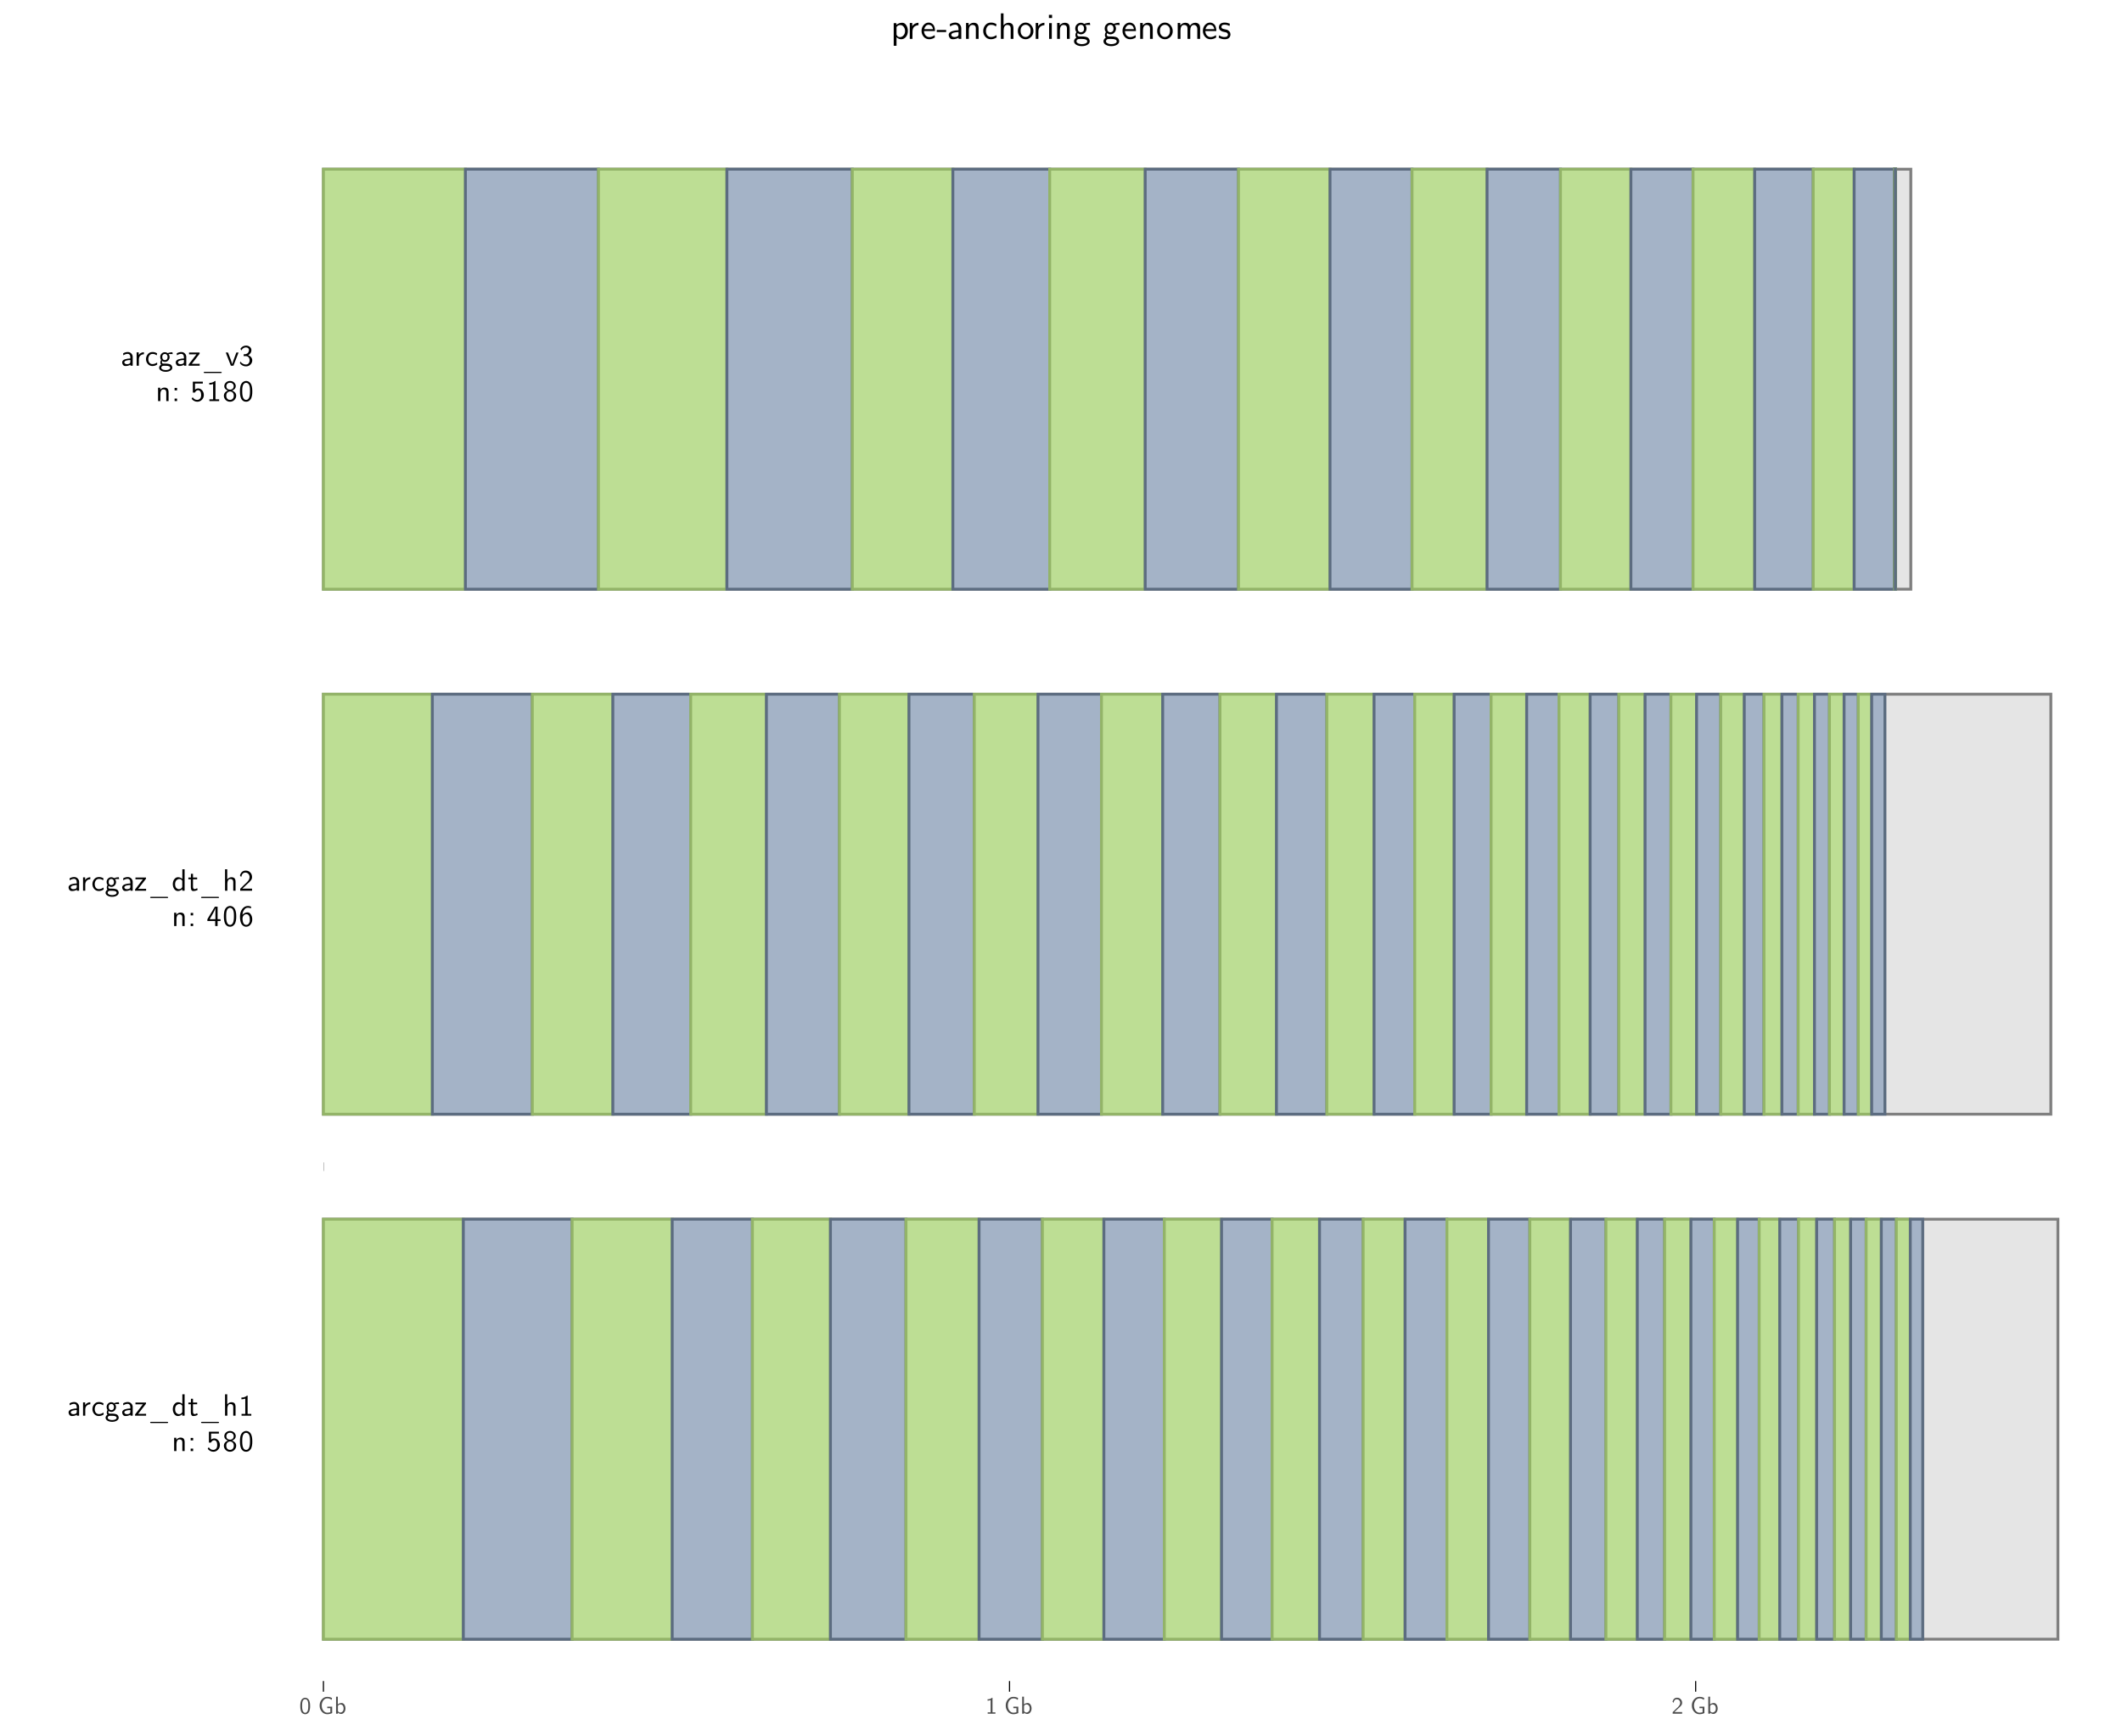 <?xml version="1.0" encoding="UTF-8"?>
<svg xmlns="http://www.w3.org/2000/svg" xmlns:xlink="http://www.w3.org/1999/xlink" width="792pt" height="648pt" viewBox="0 0 792 648" version="1.1">
<defs>
<g>
<symbol overflow="visible" id="glyph0-0">
<path style="stroke:none;" d="M 0.109 -0.109 L 0.109 -8.453 L 8.281 -8.453 L 8.281 -0.109 Z M 0.766 -1.234 L 3.828 -4.281 L 0.766 -7.328 Z M 1.156 -0.766 L 7.234 -0.766 L 4.203 -3.828 Z M 1.156 -7.781 L 4.203 -4.734 L 7.234 -7.781 Z M 4.578 -4.281 L 7.625 -1.234 L 7.625 -7.328 Z M 4.578 -4.281 "/>
</symbol>
<symbol overflow="visible" id="glyph0-1">
<path style="stroke:none;" d="M 0.484 -1.25 C 0.484 -1.52 0.586 -1.754 0.797 -1.953 C 1.004 -2.16 1.273 -2.312 1.609 -2.406 C 1.941 -2.508 2.266 -2.582 2.578 -2.625 C 2.898 -2.676 3.223 -2.703 3.547 -2.703 L 3.547 -3.078 C 3.535 -3.547 3.441 -3.883 3.266 -4.094 C 3.086 -4.312 2.859 -4.422 2.578 -4.422 C 2.004 -4.422 1.453 -4.238 0.922 -3.875 L 0.859 -4.609 C 1.41 -4.93 1.984 -5.094 2.578 -5.094 C 3.086 -5.094 3.516 -4.926 3.859 -4.594 C 4.203 -4.258 4.391 -3.852 4.422 -3.375 L 4.422 0 L 3.578 0 L 3.578 -0.391 C 3.547 -0.359 3.477 -0.305 3.375 -0.234 C 3.27 -0.172 3.062 -0.094 2.75 0 C 2.438 0.082 2.102 0.125 1.75 0.125 C 1.32 0.125 1.004 -0.02 0.797 -0.312 C 0.586 -0.613 0.484 -0.926 0.484 -1.25 Z M 1.297 -1.25 C 1.297 -1.051 1.391 -0.883 1.578 -0.75 C 1.773 -0.625 2.02 -0.562 2.312 -0.562 C 2.633 -0.562 2.922 -0.625 3.172 -0.75 C 3.422 -0.883 3.547 -1.113 3.547 -1.438 L 3.547 -2.125 C 3.328 -2.125 3.098 -2.109 2.859 -2.078 C 2.629 -2.055 2.391 -2.016 2.141 -1.953 C 1.891 -1.891 1.688 -1.797 1.531 -1.672 C 1.375 -1.555 1.297 -1.414 1.297 -1.25 Z M 1.297 -1.25 "/>
</symbol>
<symbol overflow="visible" id="glyph0-2">
<path style="stroke:none;" d="M 0.891 0 L 0.891 -4.969 L 1.672 -4.969 L 1.672 -3.969 C 1.754 -4.113 1.859 -4.25 1.984 -4.375 C 2.109 -4.508 2.316 -4.648 2.609 -4.797 C 2.91 -4.941 3.242 -5.02 3.609 -5.031 L 3.609 -4.281 C 3.41 -4.281 3.211 -4.25 3.016 -4.188 C 2.828 -4.125 2.629 -4.02 2.422 -3.875 C 2.211 -3.738 2.039 -3.531 1.906 -3.25 C 1.781 -2.977 1.719 -2.656 1.719 -2.281 L 1.719 0 Z M 0.891 0 "/>
</symbol>
<symbol overflow="visible" id="glyph0-3">
<path style="stroke:none;" d="M 0.391 -2.469 C 0.391 -3.145 0.609 -3.75 1.047 -4.281 C 1.484 -4.82 2.07 -5.094 2.812 -5.094 C 3.156 -5.094 3.441 -5.055 3.672 -4.984 C 3.898 -4.922 4.188 -4.797 4.531 -4.609 L 4.391 -3.875 C 4.035 -4.102 3.766 -4.242 3.578 -4.297 C 3.359 -4.359 3.102 -4.391 2.812 -4.391 C 2.312 -4.391 1.926 -4.195 1.656 -3.812 C 1.383 -3.438 1.25 -2.988 1.25 -2.469 C 1.25 -1.914 1.391 -1.461 1.672 -1.109 C 1.961 -0.766 2.336 -0.594 2.797 -0.594 C 3.367 -0.594 3.945 -0.789 4.531 -1.188 L 4.578 -0.438 C 4.004 -0.062 3.406 0.125 2.781 0.125 C 2.102 0.125 1.535 -0.125 1.078 -0.625 C 0.617 -1.133 0.391 -1.75 0.391 -2.469 Z M 0.391 -2.469 "/>
</symbol>
<symbol overflow="visible" id="glyph0-4">
<path style="stroke:none;" d="M 0.297 0.781 C 0.297 0.301 0.531 -0.078 1 -0.359 C 0.82 -0.617 0.734 -0.895 0.734 -1.188 C 0.734 -1.52 0.836 -1.832 1.047 -2.125 C 0.805 -2.445 0.688 -2.812 0.688 -3.219 C 0.688 -3.738 0.859 -4.172 1.203 -4.516 C 1.555 -4.859 1.969 -5.031 2.438 -5.031 C 2.812 -5.031 3.172 -4.906 3.516 -4.656 L 3.5 -4.688 C 4.051 -4.906 4.629 -5.02 5.234 -5.031 L 5.359 -4.328 C 5.141 -4.348 4.922 -4.359 4.703 -4.359 C 4.68 -4.359 4.406 -4.348 3.875 -4.328 L 3.781 -4.406 C 4.062 -4.008 4.203 -3.613 4.203 -3.219 C 4.203 -2.75 4.031 -2.332 3.688 -1.969 C 3.352 -1.602 2.938 -1.422 2.438 -1.422 C 2.113 -1.422 1.781 -1.535 1.438 -1.766 C 1.352 -1.598 1.312 -1.457 1.312 -1.344 C 1.312 -1.195 1.352 -1.062 1.438 -0.938 C 1.531 -0.82 1.695 -0.766 1.938 -0.766 L 2.766 -0.766 C 3.023 -0.766 3.242 -0.754 3.422 -0.734 C 3.598 -0.711 3.82 -0.672 4.094 -0.609 C 4.363 -0.547 4.586 -0.43 4.766 -0.266 C 4.941 -0.098 5.066 0.109 5.141 0.359 C 5.18 0.516 5.203 0.648 5.203 0.766 C 5.203 1.191 4.961 1.551 4.484 1.844 C 4.004 2.133 3.426 2.281 2.75 2.281 C 2.062 2.281 1.477 2.133 1 1.844 C 0.531 1.551 0.297 1.195 0.297 0.781 Z M 1.078 0.781 C 1.078 0.969 1.176 1.129 1.375 1.266 C 1.57 1.41 1.789 1.508 2.031 1.562 C 2.27 1.613 2.504 1.641 2.734 1.641 C 3.203 1.641 3.598 1.562 3.922 1.406 C 4.254 1.25 4.422 1.047 4.422 0.797 C 4.422 0.285 3.875 0.031 2.781 0.031 L 2.094 0.031 L 1.766 0.047 C 1.555 0.066 1.391 0.148 1.266 0.297 C 1.141 0.441 1.078 0.602 1.078 0.781 Z M 1.453 -3.219 C 1.453 -2.875 1.539 -2.594 1.719 -2.375 C 1.906 -2.164 2.148 -2.062 2.453 -2.062 C 2.703 -2.062 2.926 -2.148 3.125 -2.328 C 3.332 -2.516 3.438 -2.816 3.438 -3.234 C 3.438 -3.586 3.344 -3.867 3.156 -4.078 C 2.977 -4.285 2.738 -4.391 2.438 -4.391 C 2.188 -4.391 1.957 -4.301 1.75 -4.125 C 1.551 -3.945 1.453 -3.645 1.453 -3.219 Z M 1.453 -3.219 "/>
</symbol>
<symbol overflow="visible" id="glyph0-5">
<path style="stroke:none;" d="M 0.297 0 L 0.297 -0.453 L 3.234 -4.266 L 2.906 -4.25 L 0.453 -4.25 L 0.453 -4.906 L 4.391 -4.906 L 4.391 -4.469 L 1.469 -0.688 L 3.688 -0.688 L 3.922 -0.703 L 4.422 -0.703 L 4.422 0 Z M 0.297 0 "/>
</symbol>
<symbol overflow="visible" id="glyph0-6">
<path style="stroke:none;" d="M 1.234 2.734 C 1.023 2.734 0.922 2.66 0.922 2.516 C 0.922 2.367 1.02 2.297 1.219 2.297 L 7.297 2.297 C 7.535 2.297 7.656 2.375 7.656 2.531 C 7.656 2.664 7.551 2.734 7.344 2.734 Z M 1.234 2.734 "/>
</symbol>
<symbol overflow="visible" id="glyph0-7">
<path style="stroke:none;" d="M 0.391 -2.438 C 0.391 -3.164 0.578 -3.781 0.953 -4.281 C 1.336 -4.781 1.805 -5.031 2.359 -5.031 C 2.91 -5.031 3.441 -4.828 3.953 -4.422 L 3.953 -7.984 L 4.797 -7.984 L 4.797 0 L 3.922 0 L 3.922 -0.578 C 3.441 -0.109 2.895 0.125 2.281 0.125 C 1.738 0.125 1.285 -0.129 0.922 -0.641 C 0.566 -1.16 0.391 -1.758 0.391 -2.438 Z M 1.25 -2.453 C 1.25 -1.797 1.398 -1.316 1.703 -1.016 C 2.016 -0.711 2.359 -0.562 2.734 -0.562 C 3.047 -0.562 3.32 -0.664 3.562 -0.875 C 3.801 -1.082 3.922 -1.285 3.922 -1.484 L 3.922 -3.594 C 3.922 -3.727 3.844 -3.867 3.688 -4.016 C 3.445 -4.234 3.176 -4.348 2.875 -4.359 L 2.844 -4.359 C 2.664 -4.359 2.488 -4.32 2.312 -4.25 C 2.145 -4.188 1.977 -4.086 1.812 -3.953 C 1.645 -3.816 1.508 -3.617 1.406 -3.359 C 1.301 -3.098 1.25 -2.797 1.25 -2.453 Z M 1.25 -2.453 "/>
</symbol>
<symbol overflow="visible" id="glyph0-8">
<path style="stroke:none;" d="M 0.203 -4.266 L 0.203 -4.906 L 1.156 -4.906 L 1.156 -6.312 L 1.922 -6.312 L 1.922 -4.906 L 3.484 -4.906 L 3.484 -4.266 L 1.922 -4.266 L 1.922 -1.547 C 1.922 -0.91 2.117 -0.594 2.516 -0.594 C 2.828 -0.594 3.148 -0.711 3.484 -0.953 L 3.672 -0.297 C 3.148 -0.016 2.602 0.125 2.031 0.125 C 1.426 0.125 1.125 -0.348 1.125 -1.297 L 1.125 -4.266 Z M 0.203 -4.266 "/>
</symbol>
<symbol overflow="visible" id="glyph0-9">
<path style="stroke:none;" d="M 0.891 0 L 0.891 -7.984 L 1.703 -7.984 L 1.703 -4.234 C 2.148 -4.754 2.68 -5.02 3.297 -5.031 C 3.578 -5.031 3.816 -4.984 4.016 -4.891 C 4.223 -4.805 4.375 -4.703 4.469 -4.578 C 4.57 -4.453 4.648 -4.297 4.703 -4.109 C 4.754 -3.922 4.785 -3.766 4.797 -3.641 C 4.805 -3.516 4.812 -3.363 4.812 -3.188 L 4.812 0 L 3.953 0 L 3.953 -3.094 C 3.953 -3.227 3.945 -3.332 3.938 -3.406 C 3.938 -3.477 3.914 -3.582 3.875 -3.719 C 3.844 -3.852 3.789 -3.961 3.719 -4.047 C 3.645 -4.129 3.535 -4.203 3.391 -4.266 C 3.254 -4.328 3.082 -4.359 2.875 -4.359 C 2.477 -4.359 2.191 -4.191 2.016 -3.859 C 1.836 -3.523 1.75 -3.125 1.75 -2.656 L 1.75 0 Z M 0.891 0 "/>
</symbol>
<symbol overflow="visible" id="glyph0-10">
<path style="stroke:none;" d="M 1 -6.125 L 1 -6.766 C 1.875 -6.766 2.57 -7.008 3.094 -7.5 L 3.312 -7.5 L 3.312 -0.656 L 4.688 -0.656 L 4.688 0 L 1.047 0 L 1.047 -0.656 L 2.438 -0.656 L 2.438 -6.375 C 2 -6.207 1.52 -6.125 1 -6.125 Z M 1 -6.125 "/>
</symbol>
<symbol overflow="visible" id="glyph0-11">
<path style="stroke:none;" d="M 0.891 0 L 0.891 -4.969 L 1.688 -4.969 L 1.688 -4.203 C 2.113 -4.754 2.648 -5.031 3.297 -5.031 C 3.578 -5.031 3.812 -4.988 4 -4.906 C 4.195 -4.82 4.348 -4.719 4.453 -4.594 C 4.555 -4.477 4.633 -4.332 4.688 -4.156 C 4.75 -3.977 4.785 -3.816 4.797 -3.672 C 4.805 -3.535 4.812 -3.375 4.812 -3.188 L 4.812 0 L 3.953 0 L 3.953 -3.094 C 3.953 -3.227 3.945 -3.332 3.938 -3.406 C 3.938 -3.477 3.914 -3.582 3.875 -3.719 C 3.844 -3.852 3.789 -3.961 3.719 -4.047 C 3.645 -4.129 3.535 -4.203 3.391 -4.266 C 3.254 -4.328 3.082 -4.359 2.875 -4.359 C 2.477 -4.359 2.191 -4.191 2.016 -3.859 C 1.836 -3.523 1.75 -3.125 1.75 -2.656 L 1.75 0 Z M 0.891 0 "/>
</symbol>
<symbol overflow="visible" id="glyph0-12">
<path style="stroke:none;" d="M 1.062 0 L 1.062 -0.922 L 1.984 -0.922 L 1.984 0 Z M 1.062 -3.984 L 1.062 -4.906 L 1.984 -4.906 L 1.984 -3.984 Z M 1.062 -3.984 "/>
</symbol>
<symbol overflow="visible" id="glyph0-13">
<path style="stroke:none;" d="M 0.422 -0.844 L 0.797 -1.453 C 1.203 -0.773 1.773 -0.438 2.516 -0.438 C 2.879 -0.438 3.211 -0.578 3.516 -0.859 C 3.816 -1.148 3.969 -1.617 3.969 -2.266 C 3.969 -2.867 3.859 -3.316 3.641 -3.609 C 3.422 -3.898 3.156 -4.047 2.844 -4.047 C 2.344 -4.047 1.938 -3.75 1.625 -3.156 L 0.875 -3.156 L 0.875 -7.234 L 4.594 -7.234 L 4.594 -6.531 L 1.672 -6.531 L 1.672 -4.266 C 2.047 -4.566 2.441 -4.719 2.859 -4.719 C 3.43 -4.719 3.926 -4.477 4.344 -4 C 4.758 -3.531 4.969 -2.945 4.969 -2.25 C 4.969 -1.539 4.723 -0.945 4.234 -0.469 C 3.754 0.008 3.188 0.25 2.531 0.25 C 2.113 0.25 1.719 0.148 1.344 -0.047 C 0.969 -0.242 0.66 -0.508 0.422 -0.844 Z M 0.422 -0.844 "/>
</symbol>
<symbol overflow="visible" id="glyph0-14">
<path style="stroke:none;" d="M 0.453 -1.984 C 0.453 -2.398 0.578 -2.773 0.828 -3.109 C 1.078 -3.453 1.461 -3.719 1.984 -3.906 C 1.641 -4.02 1.32 -4.219 1.031 -4.5 C 0.75 -4.781 0.609 -5.133 0.609 -5.562 C 0.609 -6.07 0.812 -6.52 1.219 -6.906 C 1.633 -7.301 2.145 -7.5 2.75 -7.5 C 3.363 -7.5 3.875 -7.301 4.281 -6.906 C 4.688 -6.508 4.891 -6.062 4.891 -5.562 C 4.891 -5.207 4.773 -4.883 4.547 -4.594 C 4.316 -4.312 3.973 -4.082 3.516 -3.906 C 3.922 -3.781 4.273 -3.551 4.578 -3.219 C 4.891 -2.883 5.047 -2.473 5.047 -1.984 C 5.047 -1.391 4.82 -0.867 4.375 -0.422 C 3.938 0.023 3.395 0.25 2.75 0.25 C 2.113 0.25 1.57 0.031 1.125 -0.406 C 0.676 -0.852 0.453 -1.379 0.453 -1.984 Z M 1.344 -2 C 1.344 -1.531 1.473 -1.148 1.734 -0.859 C 1.992 -0.578 2.332 -0.438 2.75 -0.438 C 3.156 -0.438 3.488 -0.578 3.75 -0.859 C 4.02 -1.141 4.156 -1.523 4.156 -2.016 C 4.156 -2.473 4.023 -2.848 3.766 -3.141 C 3.504 -3.43 3.164 -3.578 2.75 -3.578 C 2.395 -3.578 2.07 -3.441 1.781 -3.172 C 1.488 -2.91 1.344 -2.52 1.344 -2 Z M 1.375 -5.547 C 1.375 -5.148 1.5 -4.832 1.75 -4.594 C 2.008 -4.363 2.336 -4.25 2.734 -4.25 C 3.148 -4.25 3.484 -4.367 3.734 -4.609 C 3.992 -4.848 4.125 -5.16 4.125 -5.547 C 4.125 -5.941 3.992 -6.254 3.734 -6.484 C 3.484 -6.723 3.156 -6.844 2.75 -6.844 C 2.332 -6.844 2 -6.719 1.75 -6.469 C 1.5 -6.227 1.375 -5.922 1.375 -5.547 Z M 1.375 -5.547 "/>
</symbol>
<symbol overflow="visible" id="glyph0-15">
<path style="stroke:none;" d="M 0.453 -3.422 L 0.453 -3.609 C 0.453 -3.898 0.457 -4.148 0.469 -4.359 C 0.477 -4.578 0.508 -4.859 0.562 -5.203 C 0.625 -5.555 0.707 -5.852 0.812 -6.094 C 0.914 -6.344 1.07 -6.586 1.281 -6.828 C 1.5 -7.066 1.758 -7.242 2.062 -7.359 C 2.281 -7.453 2.508 -7.5 2.75 -7.5 C 2.957 -7.5 3.156 -7.469 3.344 -7.406 C 3.539 -7.352 3.742 -7.242 3.953 -7.078 C 4.172 -6.91 4.359 -6.695 4.516 -6.438 C 4.672 -6.176 4.801 -5.816 4.906 -5.359 C 5.008 -4.91 5.062 -4.395 5.062 -3.812 L 5.062 -3.578 C 5.062 -3.297 5.055 -3.047 5.047 -2.828 C 5.035 -2.609 5 -2.328 4.938 -1.984 C 4.875 -1.648 4.789 -1.359 4.688 -1.109 C 4.582 -0.859 4.422 -0.617 4.203 -0.391 C 3.992 -0.16 3.742 0.008 3.453 0.125 C 3.203 0.207 2.969 0.25 2.75 0.25 C 2.539 0.25 2.344 0.223 2.156 0.172 C 1.969 0.117 1.766 0.016 1.547 -0.141 C 1.328 -0.305 1.141 -0.516 0.984 -0.766 C 0.836 -1.023 0.711 -1.383 0.609 -1.844 C 0.504 -2.301 0.453 -2.828 0.453 -3.422 Z M 1.312 -3.422 C 1.312 -2.93 1.344 -2.5 1.406 -2.125 C 1.477 -1.75 1.562 -1.457 1.656 -1.25 C 1.75 -1.039 1.863 -0.867 2 -0.734 C 2.145 -0.609 2.273 -0.523 2.391 -0.484 C 2.504 -0.453 2.629 -0.438 2.766 -0.438 C 2.93 -0.438 3.086 -0.473 3.234 -0.547 C 3.379 -0.617 3.531 -0.754 3.688 -0.953 C 3.844 -1.148 3.969 -1.457 4.062 -1.875 C 4.156 -2.301 4.203 -2.82 4.203 -3.438 L 4.203 -4.094 C 4.203 -4.656 4.156 -5.125 4.062 -5.5 C 3.969 -5.883 3.844 -6.164 3.688 -6.344 C 3.531 -6.52 3.375 -6.641 3.219 -6.703 C 3.07 -6.773 2.914 -6.812 2.75 -6.812 C 2.582 -6.812 2.426 -6.773 2.281 -6.703 C 2.133 -6.641 1.984 -6.52 1.828 -6.344 C 1.672 -6.164 1.547 -5.879 1.453 -5.484 C 1.359 -5.098 1.312 -4.633 1.312 -4.094 Z M 1.312 -3.422 "/>
</symbol>
<symbol overflow="visible" id="glyph0-16">
<path style="stroke:none;" d="M 0.453 -5.688 C 0.816 -6.895 1.531 -7.5 2.594 -7.5 C 3.301 -7.5 3.875 -7.266 4.312 -6.797 C 4.75 -6.328 4.969 -5.77 4.969 -5.125 C 4.969 -4.863 4.93 -4.625 4.859 -4.406 C 4.785 -4.195 4.645 -3.973 4.438 -3.734 C 4.238 -3.492 4.062 -3.301 3.906 -3.156 C 3.75 -3.008 3.488 -2.77 3.125 -2.438 C 2.926 -2.258 2.332 -1.703 1.344 -0.766 L 4.969 -0.781 L 4.969 0 L 0.547 0 L 0.547 -0.719 L 1.984 -2.141 C 2.035 -2.203 2.16 -2.32 2.359 -2.5 C 2.555 -2.676 2.688 -2.797 2.75 -2.859 C 2.812 -2.922 2.922 -3.031 3.078 -3.188 C 3.242 -3.344 3.352 -3.461 3.406 -3.547 C 3.469 -3.629 3.551 -3.742 3.656 -3.891 C 3.77 -4.035 3.844 -4.16 3.875 -4.266 C 3.914 -4.379 3.953 -4.508 3.984 -4.656 C 4.023 -4.801 4.047 -4.945 4.047 -5.094 C 4.047 -5.562 3.895 -5.957 3.594 -6.281 C 3.301 -6.602 2.922 -6.766 2.453 -6.766 C 2.203 -6.766 1.977 -6.707 1.781 -6.594 C 1.582 -6.477 1.43 -6.336 1.328 -6.172 C 1.234 -6.016 1.156 -5.852 1.094 -5.688 C 1.031 -5.52 0.988 -5.379 0.969 -5.266 L 0.922 -5.078 Z M 0.453 -5.688 "/>
</symbol>
<symbol overflow="visible" id="glyph0-17">
<path style="stroke:none;" d="M 0.297 -1.891 C 0.297 -1.891 0.297 -2.066 0.297 -2.422 C 0.297 -2.516 0.336 -2.629 0.422 -2.766 L 3.094 -7.234 L 4.109 -7.234 L 4.109 -2.562 L 5.203 -2.562 L 5.203 -1.891 L 4.109 -1.891 L 4.109 0 L 3.219 0 L 3.219 -1.891 Z M 1.156 -2.562 L 3.297 -2.562 L 3.297 -6.828 C 3.242 -6.555 3.133 -6.234 2.969 -5.859 C 2.812 -5.484 2.656 -5.164 2.5 -4.906 C 2.352 -4.645 2.031 -4.082 1.531 -3.219 C 1.375 -2.938 1.25 -2.719 1.156 -2.562 Z M 1.156 -2.562 "/>
</symbol>
<symbol overflow="visible" id="glyph0-18">
<path style="stroke:none;" d="M 0.469 -3.578 C 0.469 -4.68 0.742 -5.609 1.297 -6.359 C 1.859 -7.117 2.566 -7.5 3.422 -7.5 C 3.797 -7.5 4.188 -7.422 4.594 -7.266 L 4.594 -6.609 C 4.176 -6.766 3.785 -6.844 3.422 -6.844 C 2.984 -6.844 2.609 -6.691 2.297 -6.391 C 1.984 -6.086 1.758 -5.75 1.625 -5.375 C 1.488 -5 1.41 -4.609 1.391 -4.203 C 1.617 -4.484 1.898 -4.703 2.234 -4.859 C 2.566 -5.023 2.91 -5.109 3.266 -5.109 C 3.742 -5.109 4.141 -4.879 4.453 -4.422 C 4.848 -3.879 5.047 -3.227 5.047 -2.469 C 5.047 -1.656 4.789 -0.977 4.281 -0.438 C 3.852 0.02 3.352 0.25 2.781 0.25 C 2.57 0.25 2.367 0.219 2.172 0.156 C 1.984 0.094 1.781 -0.02 1.562 -0.188 C 1.352 -0.352 1.164 -0.57 1 -0.844 C 0.844 -1.113 0.711 -1.484 0.609 -1.953 C 0.516 -2.422 0.469 -2.961 0.469 -3.578 Z M 1.406 -2.438 C 1.539 -1.102 1.992 -0.438 2.766 -0.438 C 3.141 -0.438 3.438 -0.562 3.656 -0.812 C 3.875 -1.07 4.02 -1.359 4.094 -1.672 C 4.125 -1.828 4.141 -2.07 4.141 -2.406 C 4.141 -3.039 4.035 -3.523 3.828 -3.859 C 3.586 -4.234 3.254 -4.422 2.828 -4.422 C 2.41 -4.422 2.066 -4.254 1.797 -3.922 C 1.535 -3.586 1.406 -3.191 1.406 -2.734 C 1.406 -2.66 1.414 -2.562 1.438 -2.438 Z M 1.406 -2.438 "/>
</symbol>
<symbol overflow="visible" id="glyph0-19">
<path style="stroke:none;" d="M 0.156 -4.906 L 1 -4.906 L 2.031 -2.219 C 2.352 -1.32 2.531 -0.766 2.562 -0.547 C 2.625 -0.922 3.141 -2.375 4.109 -4.906 L 4.922 -4.906 L 3.031 0 L 2.062 0 Z M 0.156 -4.906 "/>
</symbol>
<symbol overflow="visible" id="glyph0-20">
<path style="stroke:none;" d="M 0.453 -0.891 L 0.578 -1.562 C 0.805 -1.25 1.082 -1 1.406 -0.812 C 1.727 -0.633 1.977 -0.523 2.156 -0.484 C 2.344 -0.453 2.523 -0.438 2.703 -0.438 C 3.109 -0.438 3.438 -0.582 3.688 -0.875 C 3.938 -1.176 4.062 -1.555 4.062 -2.016 C 4.062 -2.441 3.938 -2.805 3.688 -3.109 C 3.445 -3.422 3.098 -3.578 2.641 -3.578 L 1.828 -3.578 L 1.828 -4.25 C 2.004 -4.258 2.156 -4.27 2.281 -4.281 C 2.414 -4.301 2.5 -4.312 2.531 -4.312 C 2.57 -4.32 2.602 -4.328 2.625 -4.328 C 2.977 -4.391 3.266 -4.562 3.484 -4.844 C 3.711 -5.133 3.828 -5.453 3.828 -5.797 C 3.828 -6.109 3.723 -6.359 3.516 -6.547 C 3.316 -6.734 3.051 -6.828 2.719 -6.828 C 2.07 -6.828 1.562 -6.551 1.188 -6 C 1.133 -5.938 1.07 -5.832 1 -5.688 L 0.609 -6.281 C 1.117 -7.082 1.828 -7.488 2.734 -7.5 C 3.297 -7.5 3.77 -7.332 4.156 -7 C 4.539 -6.664 4.734 -6.266 4.734 -5.797 C 4.734 -5.004 4.328 -4.375 3.516 -3.906 C 4.016 -3.727 4.395 -3.469 4.656 -3.125 C 4.914 -2.781 5.047 -2.398 5.047 -1.984 C 5.047 -1.391 4.82 -0.867 4.375 -0.422 C 3.938 0.023 3.379 0.25 2.703 0.25 C 1.797 0.25 1.047 -0.129 0.453 -0.891 Z M 0.453 -0.891 "/>
</symbol>
<symbol overflow="visible" id="glyph1-0">
<path style="stroke:none;" d="M 0.078 -0.078 L 0.078 -6.734 L 6.594 -6.734 L 6.594 -0.078 Z M 0.609 -0.984 L 3.047 -3.422 L 0.609 -5.828 Z M 0.922 -0.609 L 5.766 -0.609 L 3.344 -3.047 Z M 0.922 -6.203 L 3.344 -3.781 L 5.766 -6.203 Z M 3.641 -3.422 L 6.062 -0.984 L 6.062 -5.828 Z M 3.641 -3.422 "/>
</symbol>
<symbol overflow="visible" id="glyph1-1">
<path style="stroke:none;" d="M 0.359 -2.734 L 0.359 -2.875 C 0.359 -3.102 0.363 -3.301 0.375 -3.469 C 0.383 -3.645 0.41 -3.867 0.453 -4.141 C 0.504 -4.422 0.566 -4.66 0.641 -4.859 C 0.723 -5.055 0.848 -5.25 1.016 -5.438 C 1.191 -5.625 1.398 -5.766 1.641 -5.859 C 1.816 -5.93 2 -5.969 2.188 -5.969 C 2.352 -5.969 2.508 -5.941 2.656 -5.891 C 2.812 -5.848 2.973 -5.758 3.141 -5.625 C 3.316 -5.5 3.469 -5.332 3.594 -5.125 C 3.719 -4.914 3.82 -4.629 3.906 -4.266 C 3.988 -3.91 4.031 -3.5 4.031 -3.031 L 4.031 -2.859 C 4.031 -2.629 4.023 -2.426 4.016 -2.25 C 4.004 -2.07 3.973 -1.848 3.922 -1.578 C 3.879 -1.305 3.816 -1.07 3.734 -0.875 C 3.648 -0.688 3.52 -0.5 3.344 -0.312 C 3.176 -0.125 2.977 0.008 2.75 0.094 C 2.551 0.164 2.363 0.195 2.188 0.188 C 2.031 0.188 1.875 0.164 1.719 0.125 C 1.57 0.082 1.41 0 1.234 -0.125 C 1.055 -0.25 0.906 -0.41 0.781 -0.609 C 0.664 -0.816 0.566 -1.102 0.484 -1.469 C 0.398 -1.832 0.359 -2.254 0.359 -2.734 Z M 1.047 -2.734 C 1.047 -2.336 1.07 -1.988 1.125 -1.688 C 1.176 -1.395 1.238 -1.164 1.312 -1 C 1.395 -0.832 1.488 -0.695 1.594 -0.594 C 1.707 -0.488 1.812 -0.422 1.906 -0.391 C 2 -0.359 2.098 -0.344 2.203 -0.344 C 2.336 -0.344 2.461 -0.375 2.578 -0.438 C 2.691 -0.5 2.812 -0.609 2.938 -0.766 C 3.062 -0.922 3.16 -1.164 3.234 -1.5 C 3.305 -1.832 3.344 -2.242 3.344 -2.734 L 3.344 -3.25 C 3.344 -3.695 3.305 -4.07 3.234 -4.375 C 3.16 -4.688 3.062 -4.91 2.938 -5.047 C 2.812 -5.191 2.688 -5.289 2.562 -5.344 C 2.445 -5.395 2.32 -5.422 2.188 -5.422 C 2.051 -5.422 1.926 -5.395 1.812 -5.344 C 1.695 -5.289 1.578 -5.191 1.453 -5.047 C 1.328 -4.91 1.227 -4.688 1.156 -4.375 C 1.082 -4.062 1.047 -3.688 1.047 -3.25 Z M 1.047 -2.734 "/>
</symbol>
<symbol overflow="visible" id="glyph1-2">
<path style="stroke:none;" d=""/>
</symbol>
<symbol overflow="visible" id="glyph1-3">
<path style="stroke:none;" d="M 0.578 -3.047 C 0.578 -3.953 0.852 -4.719 1.406 -5.344 C 1.957 -5.977 2.633 -6.297 3.438 -6.297 C 4.051 -6.297 4.641 -6.156 5.203 -5.875 L 5.062 -5.141 C 4.895 -5.273 4.754 -5.375 4.641 -5.438 C 4.523 -5.508 4.359 -5.578 4.141 -5.641 C 3.93 -5.703 3.703 -5.734 3.453 -5.734 C 2.848 -5.734 2.348 -5.469 1.953 -4.938 C 1.566 -4.406 1.375 -3.781 1.375 -3.062 C 1.375 -2.312 1.57 -1.676 1.969 -1.156 C 2.375 -0.633 2.867 -0.375 3.453 -0.375 C 3.754 -0.375 4.129 -0.43 4.578 -0.547 L 4.578 -2.078 L 3.422 -2.078 L 3.422 -2.625 L 5.266 -2.625 L 5.266 -0.234 C 4.68 0.047 4.07 0.188 3.438 0.188 C 2.633 0.188 1.957 -0.125 1.406 -0.75 C 0.852 -1.383 0.578 -2.148 0.578 -3.047 Z M 0.578 -3.047 "/>
</symbol>
<symbol overflow="visible" id="glyph1-4">
<path style="stroke:none;" d="M 0.719 0 L 0.719 -6.359 L 1.375 -6.359 L 1.375 -3.484 C 1.801 -3.828 2.27 -4 2.781 -4 C 3.195 -4 3.539 -3.797 3.812 -3.391 C 4.082 -2.984 4.219 -2.508 4.219 -1.969 C 4.219 -1.375 4.055 -0.879 3.734 -0.484 C 3.41 -0.098 3.023 0.094 2.578 0.094 C 2.16 0.094 1.77 -0.07 1.406 -0.406 L 1.406 0 Z M 1.406 -1.172 C 1.406 -1.117 1.406 -1.078 1.406 -1.047 C 1.406 -1.023 1.41 -1.004 1.422 -0.984 C 1.43 -0.961 1.438 -0.945 1.438 -0.938 C 1.445 -0.926 1.461 -0.906 1.484 -0.875 C 1.504 -0.844 1.523 -0.816 1.547 -0.797 C 1.742 -0.555 1.984 -0.438 2.266 -0.438 C 2.578 -0.438 2.863 -0.555 3.125 -0.797 C 3.395 -1.047 3.531 -1.438 3.531 -1.969 C 3.531 -2.238 3.488 -2.477 3.406 -2.688 C 3.332 -2.895 3.234 -3.051 3.109 -3.156 C 2.984 -3.258 2.852 -3.336 2.719 -3.391 C 2.594 -3.441 2.469 -3.469 2.344 -3.469 C 2.113 -3.469 1.898 -3.398 1.703 -3.266 C 1.504 -3.129 1.406 -2.977 1.406 -2.812 Z M 1.406 -1.172 "/>
</symbol>
<symbol overflow="visible" id="glyph1-5">
<path style="stroke:none;" d="M 0.797 -4.875 L 0.797 -5.375 C 1.492 -5.375 2.051 -5.57 2.469 -5.969 L 2.641 -5.969 L 2.641 -0.516 L 3.734 -0.516 L 3.734 0 L 0.844 0 L 0.844 -0.516 L 1.938 -0.516 L 1.938 -5.078 C 1.582 -4.941 1.203 -4.875 0.797 -4.875 Z M 0.797 -4.875 "/>
</symbol>
<symbol overflow="visible" id="glyph1-6">
<path style="stroke:none;" d="M 0.359 -4.516 C 0.648 -5.484 1.219 -5.969 2.062 -5.969 C 2.625 -5.969 3.078 -5.781 3.422 -5.406 C 3.773 -5.039 3.953 -4.598 3.953 -4.078 C 3.953 -3.867 3.922 -3.68 3.859 -3.516 C 3.805 -3.348 3.695 -3.164 3.531 -2.969 C 3.375 -2.781 3.234 -2.629 3.109 -2.516 C 2.984 -2.398 2.773 -2.211 2.484 -1.953 C 2.328 -1.805 1.852 -1.359 1.062 -0.609 L 3.953 -0.625 L 3.953 0 L 0.422 0 L 0.422 -0.578 L 1.578 -1.703 C 1.617 -1.754 1.719 -1.848 1.875 -1.984 C 2.031 -2.129 2.133 -2.223 2.188 -2.266 C 2.238 -2.316 2.328 -2.406 2.453 -2.531 C 2.578 -2.664 2.66 -2.766 2.703 -2.828 C 2.754 -2.891 2.82 -2.977 2.906 -3.094 C 3 -3.207 3.055 -3.305 3.078 -3.391 C 3.109 -3.484 3.141 -3.586 3.172 -3.703 C 3.203 -3.816 3.219 -3.938 3.219 -4.062 C 3.219 -4.438 3.098 -4.75 2.859 -5 C 2.629 -5.258 2.328 -5.391 1.953 -5.391 C 1.754 -5.391 1.578 -5.344 1.422 -5.25 C 1.266 -5.164 1.145 -5.055 1.062 -4.922 C 0.988 -4.785 0.926 -4.648 0.875 -4.516 C 0.82 -4.391 0.785 -4.281 0.766 -4.188 L 0.734 -4.031 Z M 0.359 -4.516 "/>
</symbol>
<symbol overflow="visible" id="glyph2-0">
<path style="stroke:none;" d="M 0.125 -0.125 L 0.125 -10.109 L 9.906 -10.109 L 9.906 -0.125 Z M 0.922 -1.469 L 4.578 -5.125 L 0.922 -8.75 Z M 1.391 -0.922 L 8.641 -0.922 L 5.016 -4.578 Z M 1.391 -9.312 L 5.016 -5.672 L 8.641 -9.312 Z M 5.469 -5.125 L 9.109 -1.469 L 9.109 -8.75 Z M 5.469 -5.125 "/>
</symbol>
<symbol overflow="visible" id="glyph2-1">
<path style="stroke:none;" d="M 1.062 2.578 L 1.062 -5.875 L 2.062 -5.875 L 2.062 -5.234 C 2.707 -5.754 3.438 -6.016 4.25 -6.016 C 4.852 -6.016 5.352 -5.707 5.75 -5.094 C 6.145 -4.488 6.344 -3.773 6.344 -2.953 C 6.344 -2.047 6.098 -1.301 5.609 -0.719 C 5.117 -0.145 4.539 0.141 3.875 0.141 C 3.227 0.141 2.641 -0.109 2.109 -0.609 L 2.109 2.578 Z M 2.109 -1.656 C 2.109 -1.469 2.227 -1.254 2.469 -1.016 C 2.719 -0.773 3.02 -0.656 3.375 -0.656 C 3.875 -0.656 4.316 -0.863 4.703 -1.281 C 5.098 -1.707 5.297 -2.258 5.297 -2.938 C 5.297 -3.531 5.129 -4.047 4.797 -4.484 C 4.461 -4.93 4.031 -5.156 3.5 -5.156 C 3.406 -5.156 3.312 -5.148 3.219 -5.141 C 3.133 -5.129 3.051 -5.109 2.969 -5.078 C 2.895 -5.047 2.828 -5.016 2.766 -4.984 C 2.703 -4.953 2.641 -4.914 2.578 -4.875 C 2.523 -4.844 2.473 -4.805 2.422 -4.766 C 2.379 -4.734 2.336 -4.691 2.297 -4.641 C 2.266 -4.598 2.234 -4.562 2.203 -4.531 C 2.18 -4.508 2.16 -4.488 2.141 -4.469 L 2.109 -4.406 Z M 2.109 -1.656 "/>
</symbol>
<symbol overflow="visible" id="glyph2-2">
<path style="stroke:none;" d="M 1.062 0 L 1.062 -5.938 L 1.984 -5.938 L 1.984 -4.75 C 2.098 -4.914 2.227 -5.078 2.375 -5.234 C 2.52 -5.391 2.77 -5.555 3.125 -5.734 C 3.488 -5.91 3.883 -6.004 4.312 -6.016 L 4.312 -5.125 C 4.082 -5.113 3.852 -5.07 3.625 -5 C 3.395 -4.926 3.148 -4.805 2.891 -4.641 C 2.641 -4.473 2.438 -4.223 2.281 -3.891 C 2.133 -3.555 2.062 -3.164 2.062 -2.719 L 2.062 0 Z M 1.062 0 "/>
</symbol>
<symbol overflow="visible" id="glyph2-3">
<path style="stroke:none;" d="M 0.453 -2.984 C 0.453 -3.859 0.719 -4.594 1.25 -5.188 C 1.781 -5.781 2.398 -6.078 3.109 -6.078 C 3.367 -6.078 3.617 -6.035 3.859 -5.953 C 4.098 -5.867 4.336 -5.727 4.578 -5.531 C 4.828 -5.344 5.031 -5.055 5.188 -4.672 C 5.344 -4.285 5.438 -3.82 5.469 -3.281 L 5.469 -2.906 L 1.375 -2.906 C 1.395 -2.25 1.594 -1.711 1.969 -1.297 C 2.352 -0.879 2.805 -0.672 3.328 -0.672 C 3.992 -0.672 4.66 -0.914 5.328 -1.406 L 5.422 -0.531 C 4.742 -0.082 4.047 0.141 3.328 0.141 C 2.484 0.141 1.789 -0.164 1.25 -0.781 C 0.719 -1.406 0.453 -2.141 0.453 -2.984 Z M 1.438 -3.625 L 4.719 -3.625 C 4.664 -3.969 4.566 -4.258 4.422 -4.5 C 4.285 -4.738 4.129 -4.906 3.953 -5 C 3.785 -5.102 3.633 -5.172 3.5 -5.203 C 3.363 -5.242 3.234 -5.266 3.109 -5.266 C 2.66 -5.266 2.289 -5.094 2 -4.75 C 1.707 -4.406 1.52 -4.031 1.438 -3.625 Z M 1.438 -3.625 "/>
</symbol>
<symbol overflow="visible" id="glyph2-4">
<path style="stroke:none;" d="M 0.125 -2.547 L 0.125 -3.328 L 3.641 -3.328 L 3.641 -2.547 Z M 0.125 -2.547 "/>
</symbol>
<symbol overflow="visible" id="glyph2-5">
<path style="stroke:none;" d="M 0.578 -1.484 C 0.578 -1.816 0.703 -2.102 0.953 -2.344 C 1.203 -2.582 1.523 -2.758 1.922 -2.875 C 2.316 -3 2.707 -3.086 3.094 -3.141 C 3.477 -3.203 3.863 -3.234 4.25 -3.234 L 4.25 -3.688 C 4.227 -4.25 4.113 -4.656 3.906 -4.906 C 3.688 -5.164 3.41 -5.297 3.078 -5.297 C 2.398 -5.297 1.738 -5.07 1.094 -4.625 L 1.016 -5.5 C 1.68 -5.883 2.375 -6.078 3.094 -6.078 C 3.695 -6.078 4.203 -5.879 4.609 -5.484 C 5.023 -5.086 5.25 -4.602 5.281 -4.031 L 5.281 0 L 4.281 0 L 4.281 -0.469 C 4.25 -0.426 4.164 -0.363 4.031 -0.281 C 3.906 -0.207 3.656 -0.117 3.281 -0.016 C 2.914 0.086 2.52 0.141 2.094 0.141 C 1.582 0.141 1.203 -0.035 0.953 -0.391 C 0.703 -0.742 0.578 -1.109 0.578 -1.484 Z M 1.547 -1.5 C 1.547 -1.258 1.66 -1.062 1.891 -0.906 C 2.129 -0.75 2.422 -0.672 2.766 -0.672 C 3.148 -0.672 3.492 -0.75 3.797 -0.906 C 4.098 -1.062 4.25 -1.332 4.25 -1.719 L 4.25 -2.547 C 3.977 -2.547 3.703 -2.523 3.422 -2.484 C 3.141 -2.453 2.848 -2.398 2.547 -2.328 C 2.254 -2.266 2.016 -2.16 1.828 -2.016 C 1.641 -1.867 1.547 -1.695 1.547 -1.5 Z M 1.547 -1.5 "/>
</symbol>
<symbol overflow="visible" id="glyph2-6">
<path style="stroke:none;" d="M 1.062 0 L 1.062 -5.938 L 2.016 -5.938 L 2.016 -5.016 C 2.523 -5.68 3.172 -6.016 3.953 -6.016 C 4.273 -6.016 4.551 -5.961 4.781 -5.859 C 5.02 -5.766 5.195 -5.645 5.312 -5.5 C 5.438 -5.363 5.531 -5.188 5.594 -4.969 C 5.664 -4.75 5.707 -4.555 5.719 -4.391 C 5.738 -4.223 5.75 -4.023 5.75 -3.797 L 5.75 0 L 4.719 0 L 4.719 -3.703 C 4.719 -3.859 4.719 -3.977 4.719 -4.062 C 4.719 -4.156 4.691 -4.281 4.641 -4.438 C 4.598 -4.602 4.531 -4.734 4.438 -4.828 C 4.352 -4.93 4.223 -5.02 4.047 -5.094 C 3.879 -5.164 3.676 -5.203 3.438 -5.203 C 2.969 -5.203 2.625 -5.004 2.406 -4.609 C 2.195 -4.211 2.094 -3.734 2.094 -3.172 L 2.094 0 Z M 1.062 0 "/>
</symbol>
<symbol overflow="visible" id="glyph2-7">
<path style="stroke:none;" d="M 0.469 -2.953 C 0.469 -3.766 0.727 -4.488 1.25 -5.125 C 1.781 -5.758 2.484 -6.078 3.359 -6.078 C 3.773 -6.078 4.117 -6.035 4.391 -5.953 C 4.66 -5.879 5.004 -5.727 5.422 -5.5 L 5.25 -4.641 C 4.82 -4.91 4.492 -5.078 4.266 -5.141 C 4.016 -5.203 3.711 -5.234 3.359 -5.234 C 2.754 -5.234 2.289 -5.004 1.969 -4.547 C 1.645 -4.098 1.484 -3.566 1.484 -2.953 C 1.484 -2.297 1.656 -1.754 2 -1.328 C 2.344 -0.91 2.789 -0.703 3.344 -0.703 C 4.031 -0.703 4.723 -0.938 5.422 -1.406 L 5.484 -0.531 C 4.785 -0.082 4.066 0.141 3.328 0.141 C 2.516 0.141 1.832 -0.156 1.281 -0.75 C 0.738 -1.352 0.469 -2.086 0.469 -2.953 Z M 0.469 -2.953 "/>
</symbol>
<symbol overflow="visible" id="glyph2-8">
<path style="stroke:none;" d="M 1.062 0 L 1.062 -9.531 L 2.047 -9.531 L 2.047 -5.062 C 2.578 -5.688 3.211 -6.004 3.953 -6.016 C 4.285 -6.016 4.566 -5.957 4.797 -5.844 C 5.035 -5.738 5.211 -5.613 5.328 -5.469 C 5.453 -5.32 5.547 -5.133 5.609 -4.906 C 5.68 -4.688 5.723 -4.5 5.734 -4.344 C 5.742 -4.195 5.75 -4.016 5.75 -3.797 L 5.75 0 L 4.719 0 L 4.719 -3.703 C 4.719 -3.859 4.719 -3.977 4.719 -4.062 C 4.719 -4.156 4.691 -4.281 4.641 -4.438 C 4.598 -4.602 4.531 -4.734 4.438 -4.828 C 4.352 -4.93 4.223 -5.02 4.047 -5.094 C 3.879 -5.164 3.676 -5.203 3.438 -5.203 C 2.969 -5.203 2.625 -5.004 2.406 -4.609 C 2.195 -4.211 2.094 -3.734 2.094 -3.172 L 2.094 0 Z M 1.062 0 "/>
</symbol>
<symbol overflow="visible" id="glyph2-9">
<path style="stroke:none;" d="M 0.391 -2.922 C 0.391 -3.805 0.676 -4.551 1.25 -5.156 C 1.82 -5.77 2.5 -6.078 3.281 -6.078 C 4.113 -6.078 4.805 -5.758 5.359 -5.125 C 5.922 -4.488 6.203 -3.75 6.203 -2.906 C 6.203 -2.031 5.91 -1.301 5.328 -0.719 C 4.742 -0.145 4.062 0.141 3.281 0.141 C 2.508 0.141 1.832 -0.148 1.25 -0.734 C 0.676 -1.316 0.391 -2.047 0.391 -2.922 Z M 1.422 -3.047 C 1.422 -2.273 1.609 -1.691 1.984 -1.297 C 2.359 -0.898 2.789 -0.703 3.281 -0.703 C 3.781 -0.703 4.219 -0.898 4.594 -1.297 C 4.969 -1.703 5.156 -2.285 5.156 -3.047 C 5.156 -3.785 4.969 -4.336 4.594 -4.703 C 4.219 -5.078 3.781 -5.266 3.281 -5.266 C 2.801 -5.266 2.367 -5.078 1.984 -4.703 C 1.609 -4.336 1.422 -3.785 1.422 -3.047 Z M 1.422 -3.047 "/>
</symbol>
<symbol overflow="visible" id="glyph2-10">
<path style="stroke:none;" d="M 0.984 -7.781 L 0.984 -8.969 L 2.172 -8.969 L 2.172 -7.781 Z M 1.062 0 L 1.062 -5.875 L 2.062 -5.875 L 2.062 0 Z M 1.062 0 "/>
</symbol>
<symbol overflow="visible" id="glyph2-11">
<path style="stroke:none;" d="M 0.359 0.938 C 0.359 0.363 0.641 -0.086 1.203 -0.422 C 0.984 -0.742 0.875 -1.078 0.875 -1.422 C 0.875 -1.816 1 -2.188 1.25 -2.531 L 1.25 -2.547 C 0.957 -2.922 0.812 -3.359 0.812 -3.859 C 0.812 -4.484 1.02 -5 1.438 -5.406 C 1.863 -5.812 2.359 -6.016 2.922 -6.016 C 3.367 -6.016 3.797 -5.863 4.203 -5.562 L 4.188 -5.594 C 4.832 -5.863 5.523 -6.004 6.266 -6.016 L 6.406 -5.172 C 6.145 -5.203 5.883 -5.219 5.625 -5.219 C 5.594 -5.219 5.266 -5.195 4.641 -5.156 L 4.516 -5.266 C 4.859 -4.797 5.031 -4.328 5.031 -3.859 C 5.031 -3.285 4.828 -2.781 4.422 -2.344 C 4.016 -1.914 3.516 -1.703 2.922 -1.703 C 2.535 -1.703 2.133 -1.836 1.719 -2.109 C 1.613 -1.91 1.566 -1.742 1.578 -1.609 C 1.578 -1.43 1.629 -1.27 1.734 -1.125 C 1.836 -0.977 2.031 -0.906 2.312 -0.906 L 3.297 -0.906 C 3.609 -0.906 3.867 -0.895 4.078 -0.875 C 4.297 -0.852 4.566 -0.805 4.891 -0.734 C 5.211 -0.66 5.477 -0.523 5.688 -0.328 C 5.906 -0.129 6.062 0.125 6.156 0.438 C 6.195 0.613 6.219 0.773 6.219 0.922 C 6.219 1.43 5.93 1.859 5.359 2.203 C 4.785 2.547 4.094 2.719 3.281 2.719 C 2.469 2.719 1.773 2.547 1.203 2.203 C 0.641 1.859 0.359 1.438 0.359 0.938 Z M 1.281 0.938 C 1.281 1.164 1.395 1.359 1.625 1.516 C 1.863 1.68 2.129 1.797 2.422 1.859 C 2.711 1.93 3 1.969 3.281 1.969 C 3.832 1.969 4.305 1.875 4.703 1.688 C 5.098 1.5 5.297 1.254 5.297 0.953 C 5.297 0.336 4.641 0.031 3.328 0.031 L 2.5 0.031 L 2.109 0.047 C 1.859 0.078 1.656 0.18 1.5 0.359 C 1.352 0.535 1.281 0.727 1.281 0.938 Z M 1.734 -3.859 C 1.734 -3.43 1.844 -3.094 2.062 -2.844 C 2.281 -2.594 2.57 -2.469 2.938 -2.469 C 3.238 -2.469 3.508 -2.57 3.75 -2.781 C 3.988 -3 4.109 -3.363 4.109 -3.875 C 4.109 -4.289 4 -4.625 3.781 -4.875 C 3.57 -5.125 3.285 -5.25 2.922 -5.25 C 2.617 -5.25 2.344 -5.141 2.094 -4.922 C 1.852 -4.711 1.734 -4.359 1.734 -3.859 Z M 1.734 -3.859 "/>
</symbol>
<symbol overflow="visible" id="glyph2-12">
<path style="stroke:none;" d=""/>
</symbol>
<symbol overflow="visible" id="glyph2-13">
<path style="stroke:none;" d="M 1.062 0 L 1.062 -5.938 L 2.016 -5.938 L 2.016 -5.016 C 2.523 -5.68 3.172 -6.016 3.953 -6.016 C 4.805 -6.016 5.363 -5.656 5.625 -4.938 C 6.156 -5.656 6.82 -6.016 7.625 -6.016 C 7.957 -6.016 8.242 -5.957 8.484 -5.844 C 8.723 -5.727 8.898 -5.598 9.016 -5.453 C 9.141 -5.305 9.234 -5.117 9.297 -4.891 C 9.367 -4.672 9.406 -4.488 9.406 -4.344 C 9.414 -4.195 9.422 -4.016 9.422 -3.797 L 9.422 0 L 8.375 0 L 8.375 -3.703 C 8.375 -3.723 8.375 -3.75 8.375 -3.781 C 8.375 -3.82 8.363 -3.895 8.344 -4 C 8.332 -4.102 8.312 -4.203 8.281 -4.297 C 8.25 -4.391 8.203 -4.492 8.141 -4.609 C 8.078 -4.723 8 -4.82 7.906 -4.906 C 7.82 -4.988 7.711 -5.055 7.578 -5.109 C 7.441 -5.172 7.285 -5.203 7.109 -5.203 C 6.641 -5.203 6.297 -5.004 6.078 -4.609 C 5.859 -4.211 5.75 -3.734 5.75 -3.172 L 5.75 0 L 4.719 0 L 4.719 -3.703 C 4.719 -3.859 4.719 -3.977 4.719 -4.062 C 4.719 -4.156 4.691 -4.281 4.641 -4.438 C 4.598 -4.602 4.531 -4.734 4.438 -4.828 C 4.352 -4.93 4.223 -5.02 4.047 -5.094 C 3.879 -5.164 3.676 -5.203 3.438 -5.203 C 2.969 -5.203 2.625 -5.004 2.406 -4.609 C 2.195 -4.211 2.094 -3.734 2.094 -3.172 L 2.094 0 Z M 1.062 0 "/>
</symbol>
<symbol overflow="visible" id="glyph2-14">
<path style="stroke:none;" d="M 0.359 -0.453 L 0.516 -1.344 C 0.535 -1.332 0.594 -1.297 0.688 -1.234 C 0.781 -1.18 0.852 -1.141 0.906 -1.109 C 0.957 -1.086 1.035 -1.051 1.141 -1 C 1.254 -0.945 1.352 -0.906 1.438 -0.875 C 1.531 -0.844 1.641 -0.812 1.766 -0.781 C 1.891 -0.75 2.02 -0.723 2.156 -0.703 C 2.289 -0.691 2.43 -0.688 2.578 -0.688 C 3.023 -0.688 3.344 -0.781 3.531 -0.969 C 3.719 -1.156 3.812 -1.359 3.812 -1.578 C 3.812 -1.805 3.734 -1.992 3.578 -2.141 C 3.422 -2.285 3.254 -2.383 3.078 -2.438 C 2.992 -2.457 2.797 -2.5 2.484 -2.562 C 2.18 -2.625 1.957 -2.676 1.812 -2.719 C 1.445 -2.832 1.125 -3.023 0.844 -3.297 C 0.57 -3.578 0.438 -3.926 0.438 -4.344 C 0.438 -4.539 0.469 -4.727 0.531 -4.906 C 0.594 -5.094 0.695 -5.281 0.844 -5.469 C 0.988 -5.656 1.211 -5.801 1.516 -5.906 C 1.816 -6.02 2.176 -6.078 2.594 -6.078 C 3.227 -6.078 3.875 -5.941 4.531 -5.672 L 4.391 -4.797 C 4.379 -4.805 4.328 -4.832 4.234 -4.875 C 4.141 -4.914 4.086 -4.941 4.078 -4.953 C 4.066 -4.961 4.016 -4.984 3.922 -5.016 C 3.836 -5.047 3.781 -5.066 3.75 -5.078 C 3.719 -5.086 3.66 -5.109 3.578 -5.141 C 3.504 -5.172 3.445 -5.188 3.406 -5.188 C 3.363 -5.195 3.301 -5.211 3.219 -5.234 C 3.133 -5.254 3.055 -5.266 2.984 -5.266 C 2.922 -5.273 2.844 -5.281 2.75 -5.281 C 2.664 -5.289 2.578 -5.297 2.484 -5.297 C 2.078 -5.297 1.789 -5.211 1.625 -5.047 C 1.457 -4.879 1.375 -4.691 1.375 -4.484 C 1.375 -4.191 1.488 -3.984 1.719 -3.859 C 1.957 -3.734 2.285 -3.633 2.703 -3.562 C 3.129 -3.488 3.43 -3.41 3.609 -3.328 C 3.922 -3.18 4.188 -2.969 4.406 -2.688 C 4.633 -2.406 4.75 -2.066 4.75 -1.672 C 4.75 -1.473 4.719 -1.273 4.656 -1.078 C 4.602 -0.891 4.5 -0.695 4.344 -0.5 C 4.195 -0.312 3.973 -0.156 3.672 -0.031 C 3.367 0.082 3.008 0.141 2.594 0.141 C 1.82 0.141 1.078 -0.055 0.359 -0.453 Z M 0.359 -0.453 "/>
</symbol>
</g>
</defs>
<g id="surface10">
<rect x="0" y="0" width="792" height="648" style="fill:rgb(100%,100%,100%);fill-opacity:1;stroke:none;"/>
<path style="fill:none;stroke-width:3.201;stroke-linecap:butt;stroke-linejoin:round;stroke:rgb(0%,0%,0%);stroke-opacity:1;stroke-miterlimit:10;" d="M 120.715 435.402 L 120.793 435.402 "/>
<path style="fill-rule:nonzero;fill:rgb(89.804%,89.804%,89.804%);fill-opacity:1;stroke-width:1.067;stroke-linecap:butt;stroke-linejoin:miter;stroke:rgb(49.804%,49.804%,49.804%);stroke-opacity:1;stroke-miterlimit:10;" d="M 120.715 611.734 L 768.082 611.734 L 768.082 454.992 L 120.715 454.992 Z M 120.715 611.734 "/>
<path style="fill-rule:nonzero;fill:rgb(89.804%,89.804%,89.804%);fill-opacity:1;stroke-width:1.067;stroke-linecap:butt;stroke-linejoin:miter;stroke:rgb(49.804%,49.804%,49.804%);stroke-opacity:1;stroke-miterlimit:10;" d="M 120.715 415.809 L 765.441 415.809 L 765.441 259.066 L 120.715 259.066 Z M 120.715 415.809 "/>
<path style="fill-rule:nonzero;fill:rgb(89.804%,89.804%,89.804%);fill-opacity:1;stroke-width:1.067;stroke-linecap:butt;stroke-linejoin:miter;stroke:rgb(49.804%,49.804%,49.804%);stroke-opacity:1;stroke-miterlimit:10;" d="M 120.715 219.883 L 713.176 219.883 L 713.176 63.141 L 120.715 63.141 Z M 120.715 219.883 "/>
<path style="fill-rule:nonzero;fill:rgb(74.118%,87.059%,58.039%);fill-opacity:1;stroke-width:1.067;stroke-linecap:butt;stroke-linejoin:miter;stroke:rgb(57.647%,70.588%,40.784%);stroke-opacity:1;stroke-miterlimit:10;" d="M 120.715 611.734 L 172.926 611.734 L 172.926 454.992 L 120.715 454.992 Z M 120.715 611.734 "/>
<path style="fill-rule:nonzero;fill:rgb(64.314%,70.196%,78.039%);fill-opacity:1;stroke-width:1.067;stroke-linecap:butt;stroke-linejoin:miter;stroke:rgb(36.078%,42.353%,50.196%);stroke-opacity:1;stroke-miterlimit:10;" d="M 172.926 611.734 L 213.543 611.734 L 213.543 454.992 L 172.926 454.992 Z M 172.926 611.734 "/>
<path style="fill-rule:nonzero;fill:rgb(74.118%,87.059%,58.039%);fill-opacity:1;stroke-width:1.067;stroke-linecap:butt;stroke-linejoin:miter;stroke:rgb(57.647%,70.588%,40.784%);stroke-opacity:1;stroke-miterlimit:10;" d="M 213.543 611.734 L 250.891 611.734 L 250.891 454.992 L 213.543 454.992 Z M 213.543 611.734 "/>
<path style="fill-rule:nonzero;fill:rgb(64.314%,70.196%,78.039%);fill-opacity:1;stroke-width:1.067;stroke-linecap:butt;stroke-linejoin:miter;stroke:rgb(36.078%,42.353%,50.196%);stroke-opacity:1;stroke-miterlimit:10;" d="M 250.891 611.734 L 280.836 611.734 L 280.836 454.992 L 250.891 454.992 Z M 250.891 611.734 "/>
<path style="fill-rule:nonzero;fill:rgb(74.118%,87.059%,58.039%);fill-opacity:1;stroke-width:1.067;stroke-linecap:butt;stroke-linejoin:miter;stroke:rgb(57.647%,70.588%,40.784%);stroke-opacity:1;stroke-miterlimit:10;" d="M 280.836 611.734 L 309.949 611.734 L 309.949 454.992 L 280.836 454.992 Z M 280.836 611.734 "/>
<path style="fill-rule:nonzero;fill:rgb(64.314%,70.196%,78.039%);fill-opacity:1;stroke-width:1.067;stroke-linecap:butt;stroke-linejoin:miter;stroke:rgb(36.078%,42.353%,50.196%);stroke-opacity:1;stroke-miterlimit:10;" d="M 309.949 611.734 L 338.145 611.734 L 338.145 454.992 L 309.949 454.992 Z M 309.949 611.734 "/>
<path style="fill-rule:nonzero;fill:rgb(74.118%,87.059%,58.039%);fill-opacity:1;stroke-width:1.067;stroke-linecap:butt;stroke-linejoin:miter;stroke:rgb(57.647%,70.588%,40.784%);stroke-opacity:1;stroke-miterlimit:10;" d="M 338.148 611.734 L 365.422 611.734 L 365.422 454.992 L 338.148 454.992 Z M 338.148 611.734 "/>
<path style="fill-rule:nonzero;fill:rgb(64.314%,70.196%,78.039%);fill-opacity:1;stroke-width:1.067;stroke-linecap:butt;stroke-linejoin:miter;stroke:rgb(36.078%,42.353%,50.196%);stroke-opacity:1;stroke-miterlimit:10;" d="M 365.422 611.734 L 389.059 611.734 L 389.059 454.992 L 365.422 454.992 Z M 365.422 611.734 "/>
<path style="fill-rule:nonzero;fill:rgb(74.118%,87.059%,58.039%);fill-opacity:1;stroke-width:1.067;stroke-linecap:butt;stroke-linejoin:miter;stroke:rgb(57.647%,70.588%,40.784%);stroke-opacity:1;stroke-miterlimit:10;" d="M 389.059 611.734 L 412 611.734 L 412 454.992 L 389.059 454.992 Z M 389.059 611.734 "/>
<path style="fill-rule:nonzero;fill:rgb(64.314%,70.196%,78.039%);fill-opacity:1;stroke-width:1.067;stroke-linecap:butt;stroke-linejoin:miter;stroke:rgb(36.078%,42.353%,50.196%);stroke-opacity:1;stroke-miterlimit:10;" d="M 412.004 611.734 L 434.562 611.734 L 434.562 454.992 L 412.004 454.992 Z M 412.004 611.734 "/>
<path style="fill-rule:nonzero;fill:rgb(74.118%,87.059%,58.039%);fill-opacity:1;stroke-width:1.067;stroke-linecap:butt;stroke-linejoin:miter;stroke:rgb(57.647%,70.588%,40.784%);stroke-opacity:1;stroke-miterlimit:10;" d="M 434.562 611.734 L 455.926 611.734 L 455.926 454.992 L 434.562 454.992 Z M 434.562 611.734 "/>
<path style="fill-rule:nonzero;fill:rgb(64.314%,70.196%,78.039%);fill-opacity:1;stroke-width:1.067;stroke-linecap:butt;stroke-linejoin:miter;stroke:rgb(36.078%,42.353%,50.196%);stroke-opacity:1;stroke-miterlimit:10;" d="M 455.922 611.734 L 474.793 611.734 L 474.793 454.992 L 455.922 454.992 Z M 455.922 611.734 "/>
<path style="fill-rule:nonzero;fill:rgb(74.118%,87.059%,58.039%);fill-opacity:1;stroke-width:1.067;stroke-linecap:butt;stroke-linejoin:miter;stroke:rgb(57.647%,70.588%,40.784%);stroke-opacity:1;stroke-miterlimit:10;" d="M 474.797 611.734 L 492.496 611.734 L 492.496 454.992 L 474.797 454.992 Z M 474.797 611.734 "/>
<path style="fill-rule:nonzero;fill:rgb(64.314%,70.196%,78.039%);fill-opacity:1;stroke-width:1.067;stroke-linecap:butt;stroke-linejoin:miter;stroke:rgb(36.078%,42.353%,50.196%);stroke-opacity:1;stroke-miterlimit:10;" d="M 492.492 611.734 L 508.777 611.734 L 508.777 454.992 L 492.492 454.992 Z M 492.492 611.734 "/>
<path style="fill-rule:nonzero;fill:rgb(74.118%,87.059%,58.039%);fill-opacity:1;stroke-width:1.067;stroke-linecap:butt;stroke-linejoin:miter;stroke:rgb(57.647%,70.588%,40.784%);stroke-opacity:1;stroke-miterlimit:10;" d="M 508.781 611.734 L 524.422 611.734 L 524.422 454.992 L 508.781 454.992 Z M 508.781 611.734 "/>
<path style="fill-rule:nonzero;fill:rgb(64.314%,70.196%,78.039%);fill-opacity:1;stroke-width:1.067;stroke-linecap:butt;stroke-linejoin:miter;stroke:rgb(36.078%,42.353%,50.196%);stroke-opacity:1;stroke-miterlimit:10;" d="M 524.422 611.734 L 540.039 611.734 L 540.039 454.992 L 524.422 454.992 Z M 524.422 611.734 "/>
<path style="fill-rule:nonzero;fill:rgb(74.118%,87.059%,58.039%);fill-opacity:1;stroke-width:1.067;stroke-linecap:butt;stroke-linejoin:miter;stroke:rgb(57.647%,70.588%,40.784%);stroke-opacity:1;stroke-miterlimit:10;" d="M 540.035 611.734 L 555.555 611.734 L 555.555 454.992 L 540.035 454.992 Z M 540.035 611.734 "/>
<path style="fill-rule:nonzero;fill:rgb(64.314%,70.196%,78.039%);fill-opacity:1;stroke-width:1.067;stroke-linecap:butt;stroke-linejoin:miter;stroke:rgb(36.078%,42.353%,50.196%);stroke-opacity:1;stroke-miterlimit:10;" d="M 555.559 611.734 L 570.988 611.734 L 570.988 454.992 L 555.559 454.992 Z M 555.559 611.734 "/>
<path style="fill-rule:nonzero;fill:rgb(74.118%,87.059%,58.039%);fill-opacity:1;stroke-width:1.067;stroke-linecap:butt;stroke-linejoin:miter;stroke:rgb(57.647%,70.588%,40.784%);stroke-opacity:1;stroke-miterlimit:10;" d="M 570.984 611.734 L 586.172 611.734 L 586.172 454.992 L 570.984 454.992 Z M 570.984 611.734 "/>
<path style="fill-rule:nonzero;fill:rgb(64.314%,70.196%,78.039%);fill-opacity:1;stroke-width:1.067;stroke-linecap:butt;stroke-linejoin:miter;stroke:rgb(36.078%,42.353%,50.196%);stroke-opacity:1;stroke-miterlimit:10;" d="M 586.172 611.734 L 599.383 611.734 L 599.383 454.992 L 586.172 454.992 Z M 586.172 611.734 "/>
<path style="fill-rule:nonzero;fill:rgb(74.118%,87.059%,58.039%);fill-opacity:1;stroke-width:1.067;stroke-linecap:butt;stroke-linejoin:miter;stroke:rgb(57.647%,70.588%,40.784%);stroke-opacity:1;stroke-miterlimit:10;" d="M 599.383 611.734 L 611.09 611.734 L 611.09 454.992 L 599.383 454.992 Z M 599.383 611.734 "/>
<path style="fill-rule:nonzero;fill:rgb(64.314%,70.196%,78.039%);fill-opacity:1;stroke-width:1.067;stroke-linecap:butt;stroke-linejoin:miter;stroke:rgb(36.078%,42.353%,50.196%);stroke-opacity:1;stroke-miterlimit:10;" d="M 611.094 611.734 L 621.301 611.734 L 621.301 454.992 L 611.094 454.992 Z M 611.094 611.734 "/>
<path style="fill-rule:nonzero;fill:rgb(74.118%,87.059%,58.039%);fill-opacity:1;stroke-width:1.067;stroke-linecap:butt;stroke-linejoin:miter;stroke:rgb(57.647%,70.588%,40.784%);stroke-opacity:1;stroke-miterlimit:10;" d="M 621.297 611.734 L 631.102 611.734 L 631.102 454.992 L 621.297 454.992 Z M 621.297 611.734 "/>
<path style="fill-rule:nonzero;fill:rgb(64.314%,70.196%,78.039%);fill-opacity:1;stroke-width:1.067;stroke-linecap:butt;stroke-linejoin:miter;stroke:rgb(36.078%,42.353%,50.196%);stroke-opacity:1;stroke-miterlimit:10;" d="M 631.102 611.734 L 639.816 611.734 L 639.816 454.992 L 631.102 454.992 Z M 631.102 611.734 "/>
<path style="fill-rule:nonzero;fill:rgb(74.118%,87.059%,58.039%);fill-opacity:1;stroke-width:1.067;stroke-linecap:butt;stroke-linejoin:miter;stroke:rgb(57.647%,70.588%,40.784%);stroke-opacity:1;stroke-miterlimit:10;" d="M 639.82 611.734 L 648.523 611.734 L 648.523 454.992 L 639.82 454.992 Z M 639.82 611.734 "/>
<path style="fill-rule:nonzero;fill:rgb(64.314%,70.196%,78.039%);fill-opacity:1;stroke-width:1.067;stroke-linecap:butt;stroke-linejoin:miter;stroke:rgb(36.078%,42.353%,50.196%);stroke-opacity:1;stroke-miterlimit:10;" d="M 648.52 611.734 L 656.594 611.734 L 656.594 454.992 L 648.52 454.992 Z M 648.52 611.734 "/>
<path style="fill-rule:nonzero;fill:rgb(74.118%,87.059%,58.039%);fill-opacity:1;stroke-width:1.067;stroke-linecap:butt;stroke-linejoin:miter;stroke:rgb(57.647%,70.588%,40.784%);stroke-opacity:1;stroke-miterlimit:10;" d="M 656.594 611.734 L 664.254 611.734 L 664.254 454.992 L 656.594 454.992 Z M 656.594 611.734 "/>
<path style="fill-rule:nonzero;fill:rgb(64.314%,70.196%,78.039%);fill-opacity:1;stroke-width:1.067;stroke-linecap:butt;stroke-linejoin:miter;stroke:rgb(36.078%,42.353%,50.196%);stroke-opacity:1;stroke-miterlimit:10;" d="M 664.254 611.734 L 671.281 611.734 L 671.281 454.992 L 664.254 454.992 Z M 664.254 611.734 "/>
<path style="fill-rule:nonzero;fill:rgb(74.118%,87.059%,58.039%);fill-opacity:1;stroke-width:1.067;stroke-linecap:butt;stroke-linejoin:miter;stroke:rgb(57.647%,70.588%,40.784%);stroke-opacity:1;stroke-miterlimit:10;" d="M 671.285 611.734 L 678.035 611.734 L 678.035 454.992 L 671.285 454.992 Z M 671.285 611.734 "/>
<path style="fill-rule:nonzero;fill:rgb(64.314%,70.196%,78.039%);fill-opacity:1;stroke-width:1.067;stroke-linecap:butt;stroke-linejoin:miter;stroke:rgb(36.078%,42.353%,50.196%);stroke-opacity:1;stroke-miterlimit:10;" d="M 678.035 611.734 L 684.723 611.734 L 684.723 454.992 L 678.035 454.992 Z M 678.035 611.734 "/>
<path style="fill-rule:nonzero;fill:rgb(74.118%,87.059%,58.039%);fill-opacity:1;stroke-width:1.067;stroke-linecap:butt;stroke-linejoin:miter;stroke:rgb(57.647%,70.588%,40.784%);stroke-opacity:1;stroke-miterlimit:10;" d="M 684.723 611.734 L 690.711 611.734 L 690.711 454.992 L 684.723 454.992 Z M 684.723 611.734 "/>
<path style="fill-rule:nonzero;fill:rgb(64.314%,70.196%,78.039%);fill-opacity:1;stroke-width:1.067;stroke-linecap:butt;stroke-linejoin:miter;stroke:rgb(36.078%,42.353%,50.196%);stroke-opacity:1;stroke-miterlimit:10;" d="M 690.711 611.734 L 696.508 611.734 L 696.508 454.992 L 690.711 454.992 Z M 690.711 611.734 "/>
<path style="fill-rule:nonzero;fill:rgb(74.118%,87.059%,58.039%);fill-opacity:1;stroke-width:1.067;stroke-linecap:butt;stroke-linejoin:miter;stroke:rgb(57.647%,70.588%,40.784%);stroke-opacity:1;stroke-miterlimit:10;" d="M 696.512 611.734 L 702.164 611.734 L 702.164 454.992 L 696.512 454.992 Z M 696.512 611.734 "/>
<path style="fill-rule:nonzero;fill:rgb(64.314%,70.196%,78.039%);fill-opacity:1;stroke-width:1.067;stroke-linecap:butt;stroke-linejoin:miter;stroke:rgb(36.078%,42.353%,50.196%);stroke-opacity:1;stroke-miterlimit:10;" d="M 702.164 611.734 L 707.773 611.734 L 707.773 454.992 L 702.164 454.992 Z M 702.164 611.734 "/>
<path style="fill-rule:nonzero;fill:rgb(74.118%,87.059%,58.039%);fill-opacity:1;stroke-width:1.067;stroke-linecap:butt;stroke-linejoin:miter;stroke:rgb(57.647%,70.588%,40.784%);stroke-opacity:1;stroke-miterlimit:10;" d="M 707.77 611.734 L 712.984 611.734 L 712.984 454.992 L 707.77 454.992 Z M 707.77 611.734 "/>
<path style="fill-rule:nonzero;fill:rgb(64.314%,70.196%,78.039%);fill-opacity:1;stroke-width:1.067;stroke-linecap:butt;stroke-linejoin:miter;stroke:rgb(36.078%,42.353%,50.196%);stroke-opacity:1;stroke-miterlimit:10;" d="M 712.984 611.734 L 717.633 611.734 L 717.633 454.992 L 712.984 454.992 Z M 712.984 611.734 "/>
<path style="fill-rule:nonzero;fill:rgb(74.118%,87.059%,58.039%);fill-opacity:1;stroke-width:1.067;stroke-linecap:butt;stroke-linejoin:miter;stroke:rgb(57.647%,70.588%,40.784%);stroke-opacity:1;stroke-miterlimit:10;" d="M 120.715 415.809 L 161.371 415.809 L 161.371 259.066 L 120.715 259.066 Z M 120.715 415.809 "/>
<path style="fill-rule:nonzero;fill:rgb(64.314%,70.196%,78.039%);fill-opacity:1;stroke-width:1.067;stroke-linecap:butt;stroke-linejoin:miter;stroke:rgb(36.078%,42.353%,50.196%);stroke-opacity:1;stroke-miterlimit:10;" d="M 161.371 415.809 L 198.688 415.809 L 198.688 259.066 L 161.371 259.066 Z M 161.371 415.809 "/>
<path style="fill-rule:nonzero;fill:rgb(74.118%,87.059%,58.039%);fill-opacity:1;stroke-width:1.067;stroke-linecap:butt;stroke-linejoin:miter;stroke:rgb(57.647%,70.588%,40.784%);stroke-opacity:1;stroke-miterlimit:10;" d="M 198.688 415.809 L 228.734 415.809 L 228.734 259.066 L 198.688 259.066 Z M 198.688 415.809 "/>
<path style="fill-rule:nonzero;fill:rgb(64.314%,70.196%,78.039%);fill-opacity:1;stroke-width:1.067;stroke-linecap:butt;stroke-linejoin:miter;stroke:rgb(36.078%,42.353%,50.196%);stroke-opacity:1;stroke-miterlimit:10;" d="M 228.734 415.809 L 257.801 415.809 L 257.801 259.066 L 228.734 259.066 Z M 228.734 415.809 "/>
<path style="fill-rule:nonzero;fill:rgb(74.118%,87.059%,58.039%);fill-opacity:1;stroke-width:1.067;stroke-linecap:butt;stroke-linejoin:miter;stroke:rgb(57.647%,70.588%,40.784%);stroke-opacity:1;stroke-miterlimit:10;" d="M 257.801 415.809 L 286.055 415.809 L 286.055 259.066 L 257.801 259.066 Z M 257.801 415.809 "/>
<path style="fill-rule:nonzero;fill:rgb(64.314%,70.196%,78.039%);fill-opacity:1;stroke-width:1.067;stroke-linecap:butt;stroke-linejoin:miter;stroke:rgb(36.078%,42.353%,50.196%);stroke-opacity:1;stroke-miterlimit:10;" d="M 286.055 415.809 L 313.305 415.809 L 313.305 259.066 L 286.055 259.066 Z M 286.055 415.809 "/>
<path style="fill-rule:nonzero;fill:rgb(74.118%,87.059%,58.039%);fill-opacity:1;stroke-width:1.067;stroke-linecap:butt;stroke-linejoin:miter;stroke:rgb(57.647%,70.588%,40.784%);stroke-opacity:1;stroke-miterlimit:10;" d="M 313.305 415.809 L 339.258 415.809 L 339.258 259.066 L 313.305 259.066 Z M 313.305 415.809 "/>
<path style="fill-rule:nonzero;fill:rgb(64.314%,70.196%,78.039%);fill-opacity:1;stroke-width:1.067;stroke-linecap:butt;stroke-linejoin:miter;stroke:rgb(36.078%,42.353%,50.196%);stroke-opacity:1;stroke-miterlimit:10;" d="M 339.262 415.809 L 363.645 415.809 L 363.645 259.066 L 339.262 259.066 Z M 339.262 415.809 "/>
<path style="fill-rule:nonzero;fill:rgb(74.118%,87.059%,58.039%);fill-opacity:1;stroke-width:1.067;stroke-linecap:butt;stroke-linejoin:miter;stroke:rgb(57.647%,70.588%,40.784%);stroke-opacity:1;stroke-miterlimit:10;" d="M 363.641 415.809 L 387.414 415.809 L 387.414 259.066 L 363.641 259.066 Z M 363.641 415.809 "/>
<path style="fill-rule:nonzero;fill:rgb(64.314%,70.196%,78.039%);fill-opacity:1;stroke-width:1.067;stroke-linecap:butt;stroke-linejoin:miter;stroke:rgb(36.078%,42.353%,50.196%);stroke-opacity:1;stroke-miterlimit:10;" d="M 387.418 415.809 L 411.105 415.809 L 411.105 259.066 L 387.418 259.066 Z M 387.418 415.809 "/>
<path style="fill-rule:nonzero;fill:rgb(74.118%,87.059%,58.039%);fill-opacity:1;stroke-width:1.067;stroke-linecap:butt;stroke-linejoin:miter;stroke:rgb(57.647%,70.588%,40.784%);stroke-opacity:1;stroke-miterlimit:10;" d="M 411.102 415.809 L 433.953 415.809 L 433.953 259.066 L 411.102 259.066 Z M 411.102 415.809 "/>
<path style="fill-rule:nonzero;fill:rgb(64.314%,70.196%,78.039%);fill-opacity:1;stroke-width:1.067;stroke-linecap:butt;stroke-linejoin:miter;stroke:rgb(36.078%,42.353%,50.196%);stroke-opacity:1;stroke-miterlimit:10;" d="M 433.953 415.809 L 455.332 415.809 L 455.332 259.066 L 433.953 259.066 Z M 433.953 415.809 "/>
<path style="fill-rule:nonzero;fill:rgb(74.118%,87.059%,58.039%);fill-opacity:1;stroke-width:1.067;stroke-linecap:butt;stroke-linejoin:miter;stroke:rgb(57.647%,70.588%,40.784%);stroke-opacity:1;stroke-miterlimit:10;" d="M 455.332 415.809 L 476.418 415.809 L 476.418 259.066 L 455.332 259.066 Z M 455.332 415.809 "/>
<path style="fill-rule:nonzero;fill:rgb(64.314%,70.196%,78.039%);fill-opacity:1;stroke-width:1.067;stroke-linecap:butt;stroke-linejoin:miter;stroke:rgb(36.078%,42.353%,50.196%);stroke-opacity:1;stroke-miterlimit:10;" d="M 476.414 415.809 L 495.227 415.809 L 495.227 259.066 L 476.414 259.066 Z M 476.414 415.809 "/>
<path style="fill-rule:nonzero;fill:rgb(74.118%,87.059%,58.039%);fill-opacity:1;stroke-width:1.067;stroke-linecap:butt;stroke-linejoin:miter;stroke:rgb(57.647%,70.588%,40.784%);stroke-opacity:1;stroke-miterlimit:10;" d="M 495.227 415.809 L 512.848 415.809 L 512.848 259.066 L 495.227 259.066 Z M 495.227 415.809 "/>
<path style="fill-rule:nonzero;fill:rgb(64.314%,70.196%,78.039%);fill-opacity:1;stroke-width:1.067;stroke-linecap:butt;stroke-linejoin:miter;stroke:rgb(36.078%,42.353%,50.196%);stroke-opacity:1;stroke-miterlimit:10;" d="M 512.848 415.809 L 528.02 415.809 L 528.02 259.066 L 512.848 259.066 Z M 512.848 415.809 "/>
<path style="fill-rule:nonzero;fill:rgb(74.118%,87.059%,58.039%);fill-opacity:1;stroke-width:1.067;stroke-linecap:butt;stroke-linejoin:miter;stroke:rgb(57.647%,70.588%,40.784%);stroke-opacity:1;stroke-miterlimit:10;" d="M 528.02 415.809 L 542.734 415.809 L 542.734 259.066 L 528.02 259.066 Z M 528.02 415.809 "/>
<path style="fill-rule:nonzero;fill:rgb(64.314%,70.196%,78.039%);fill-opacity:1;stroke-width:1.067;stroke-linecap:butt;stroke-linejoin:miter;stroke:rgb(36.078%,42.353%,50.196%);stroke-opacity:1;stroke-miterlimit:10;" d="M 542.738 415.809 L 556.527 415.809 L 556.527 259.066 L 542.738 259.066 Z M 542.738 415.809 "/>
<path style="fill-rule:nonzero;fill:rgb(74.118%,87.059%,58.039%);fill-opacity:1;stroke-width:1.067;stroke-linecap:butt;stroke-linejoin:miter;stroke:rgb(57.647%,70.588%,40.784%);stroke-opacity:1;stroke-miterlimit:10;" d="M 556.527 415.809 L 569.805 415.809 L 569.805 259.066 L 556.527 259.066 Z M 556.527 415.809 "/>
<path style="fill-rule:nonzero;fill:rgb(64.314%,70.196%,78.039%);fill-opacity:1;stroke-width:1.067;stroke-linecap:butt;stroke-linejoin:miter;stroke:rgb(36.078%,42.353%,50.196%);stroke-opacity:1;stroke-miterlimit:10;" d="M 569.805 415.809 L 581.883 415.809 L 581.883 259.066 L 569.805 259.066 Z M 569.805 415.809 "/>
<path style="fill-rule:nonzero;fill:rgb(74.118%,87.059%,58.039%);fill-opacity:1;stroke-width:1.067;stroke-linecap:butt;stroke-linejoin:miter;stroke:rgb(57.647%,70.588%,40.784%);stroke-opacity:1;stroke-miterlimit:10;" d="M 581.883 415.809 L 593.492 415.809 L 593.492 259.066 L 581.883 259.066 Z M 581.883 415.809 "/>
<path style="fill-rule:nonzero;fill:rgb(64.314%,70.196%,78.039%);fill-opacity:1;stroke-width:1.067;stroke-linecap:butt;stroke-linejoin:miter;stroke:rgb(36.078%,42.353%,50.196%);stroke-opacity:1;stroke-miterlimit:10;" d="M 593.492 415.809 L 604.203 415.809 L 604.203 259.066 L 593.492 259.066 Z M 593.492 415.809 "/>
<path style="fill-rule:nonzero;fill:rgb(74.118%,87.059%,58.039%);fill-opacity:1;stroke-width:1.067;stroke-linecap:butt;stroke-linejoin:miter;stroke:rgb(57.647%,70.588%,40.784%);stroke-opacity:1;stroke-miterlimit:10;" d="M 604.203 415.809 L 614 415.809 L 614 259.066 L 604.203 259.066 Z M 604.203 415.809 "/>
<path style="fill-rule:nonzero;fill:rgb(64.314%,70.196%,78.039%);fill-opacity:1;stroke-width:1.067;stroke-linecap:butt;stroke-linejoin:miter;stroke:rgb(36.078%,42.353%,50.196%);stroke-opacity:1;stroke-miterlimit:10;" d="M 613.996 415.809 L 623.648 415.809 L 623.648 259.066 L 613.996 259.066 Z M 613.996 415.809 "/>
<path style="fill-rule:nonzero;fill:rgb(74.118%,87.059%,58.039%);fill-opacity:1;stroke-width:1.067;stroke-linecap:butt;stroke-linejoin:miter;stroke:rgb(57.647%,70.588%,40.784%);stroke-opacity:1;stroke-miterlimit:10;" d="M 623.648 415.809 L 633.215 415.809 L 633.215 259.066 L 623.648 259.066 Z M 623.648 415.809 "/>
<path style="fill-rule:nonzero;fill:rgb(64.314%,70.196%,78.039%);fill-opacity:1;stroke-width:1.067;stroke-linecap:butt;stroke-linejoin:miter;stroke:rgb(36.078%,42.353%,50.196%);stroke-opacity:1;stroke-miterlimit:10;" d="M 633.215 415.809 L 642.234 415.809 L 642.234 259.066 L 633.215 259.066 Z M 633.215 415.809 "/>
<path style="fill-rule:nonzero;fill:rgb(74.118%,87.059%,58.039%);fill-opacity:1;stroke-width:1.067;stroke-linecap:butt;stroke-linejoin:miter;stroke:rgb(57.647%,70.588%,40.784%);stroke-opacity:1;stroke-miterlimit:10;" d="M 642.234 415.809 L 651.02 415.809 L 651.02 259.066 L 642.234 259.066 Z M 642.234 415.809 "/>
<path style="fill-rule:nonzero;fill:rgb(64.314%,70.196%,78.039%);fill-opacity:1;stroke-width:1.067;stroke-linecap:butt;stroke-linejoin:miter;stroke:rgb(36.078%,42.353%,50.196%);stroke-opacity:1;stroke-miterlimit:10;" d="M 651.02 415.809 L 658.387 415.809 L 658.387 259.066 L 651.02 259.066 Z M 651.02 415.809 "/>
<path style="fill-rule:nonzero;fill:rgb(74.118%,87.059%,58.039%);fill-opacity:1;stroke-width:1.067;stroke-linecap:butt;stroke-linejoin:miter;stroke:rgb(57.647%,70.588%,40.784%);stroke-opacity:1;stroke-miterlimit:10;" d="M 658.387 415.809 L 665.07 415.809 L 665.07 259.066 L 658.387 259.066 Z M 658.387 415.809 "/>
<path style="fill-rule:nonzero;fill:rgb(64.314%,70.196%,78.039%);fill-opacity:1;stroke-width:1.067;stroke-linecap:butt;stroke-linejoin:miter;stroke:rgb(36.078%,42.353%,50.196%);stroke-opacity:1;stroke-miterlimit:10;" d="M 665.07 415.809 L 671.148 415.809 L 671.148 259.066 L 665.07 259.066 Z M 665.07 415.809 "/>
<path style="fill-rule:nonzero;fill:rgb(74.118%,87.059%,58.039%);fill-opacity:1;stroke-width:1.067;stroke-linecap:butt;stroke-linejoin:miter;stroke:rgb(57.647%,70.588%,40.784%);stroke-opacity:1;stroke-miterlimit:10;" d="M 671.148 415.809 L 677.215 415.809 L 677.215 259.066 L 671.148 259.066 Z M 671.148 415.809 "/>
<path style="fill-rule:nonzero;fill:rgb(64.314%,70.196%,78.039%);fill-opacity:1;stroke-width:1.067;stroke-linecap:butt;stroke-linejoin:miter;stroke:rgb(36.078%,42.353%,50.196%);stroke-opacity:1;stroke-miterlimit:10;" d="M 677.215 415.809 L 682.816 415.809 L 682.816 259.066 L 677.215 259.066 Z M 677.215 415.809 "/>
<path style="fill-rule:nonzero;fill:rgb(74.118%,87.059%,58.039%);fill-opacity:1;stroke-width:1.067;stroke-linecap:butt;stroke-linejoin:miter;stroke:rgb(57.647%,70.588%,40.784%);stroke-opacity:1;stroke-miterlimit:10;" d="M 682.812 415.809 L 688.273 415.809 L 688.273 259.066 L 682.812 259.066 Z M 682.812 415.809 "/>
<path style="fill-rule:nonzero;fill:rgb(64.314%,70.196%,78.039%);fill-opacity:1;stroke-width:1.067;stroke-linecap:butt;stroke-linejoin:miter;stroke:rgb(36.078%,42.353%,50.196%);stroke-opacity:1;stroke-miterlimit:10;" d="M 688.277 415.809 L 693.578 415.809 L 693.578 259.066 L 688.277 259.066 Z M 688.277 415.809 "/>
<path style="fill-rule:nonzero;fill:rgb(74.118%,87.059%,58.039%);fill-opacity:1;stroke-width:1.067;stroke-linecap:butt;stroke-linejoin:miter;stroke:rgb(57.647%,70.588%,40.784%);stroke-opacity:1;stroke-miterlimit:10;" d="M 693.578 415.809 L 698.57 415.809 L 698.57 259.066 L 693.578 259.066 Z M 693.578 415.809 "/>
<path style="fill-rule:nonzero;fill:rgb(64.314%,70.196%,78.039%);fill-opacity:1;stroke-width:1.067;stroke-linecap:butt;stroke-linejoin:miter;stroke:rgb(36.078%,42.353%,50.196%);stroke-opacity:1;stroke-miterlimit:10;" d="M 698.574 415.809 L 703.523 415.809 L 703.523 259.066 L 698.574 259.066 Z M 698.574 415.809 "/>
<path style="fill-rule:nonzero;fill:rgb(74.118%,87.059%,58.039%);fill-opacity:1;stroke-width:1.067;stroke-linecap:butt;stroke-linejoin:miter;stroke:rgb(57.647%,70.588%,40.784%);stroke-opacity:1;stroke-miterlimit:10;" d="M 120.715 219.883 L 173.707 219.883 L 173.707 63.141 L 120.715 63.141 Z M 120.715 219.883 "/>
<path style="fill-rule:nonzero;fill:rgb(64.314%,70.196%,78.039%);fill-opacity:1;stroke-width:1.067;stroke-linecap:butt;stroke-linejoin:miter;stroke:rgb(36.078%,42.353%,50.196%);stroke-opacity:1;stroke-miterlimit:10;" d="M 173.707 219.883 L 223.371 219.883 L 223.371 63.141 L 173.707 63.141 Z M 173.707 219.883 "/>
<path style="fill-rule:nonzero;fill:rgb(74.118%,87.059%,58.039%);fill-opacity:1;stroke-width:1.067;stroke-linecap:butt;stroke-linejoin:miter;stroke:rgb(57.647%,70.588%,40.784%);stroke-opacity:1;stroke-miterlimit:10;" d="M 223.371 219.883 L 271.305 219.883 L 271.305 63.141 L 223.371 63.141 Z M 223.371 219.883 "/>
<path style="fill-rule:nonzero;fill:rgb(64.314%,70.196%,78.039%);fill-opacity:1;stroke-width:1.067;stroke-linecap:butt;stroke-linejoin:miter;stroke:rgb(36.078%,42.353%,50.196%);stroke-opacity:1;stroke-miterlimit:10;" d="M 271.305 219.883 L 318.113 219.883 L 318.113 63.141 L 271.305 63.141 Z M 271.305 219.883 "/>
<path style="fill-rule:nonzero;fill:rgb(74.118%,87.059%,58.039%);fill-opacity:1;stroke-width:1.067;stroke-linecap:butt;stroke-linejoin:miter;stroke:rgb(57.647%,70.588%,40.784%);stroke-opacity:1;stroke-miterlimit:10;" d="M 318.117 219.883 L 355.641 219.883 L 355.641 63.141 L 318.117 63.141 Z M 318.117 219.883 "/>
<path style="fill-rule:nonzero;fill:rgb(64.314%,70.196%,78.039%);fill-opacity:1;stroke-width:1.067;stroke-linecap:butt;stroke-linejoin:miter;stroke:rgb(36.078%,42.353%,50.196%);stroke-opacity:1;stroke-miterlimit:10;" d="M 355.641 219.883 L 391.785 219.883 L 391.785 63.141 L 355.641 63.141 Z M 355.641 219.883 "/>
<path style="fill-rule:nonzero;fill:rgb(74.118%,87.059%,58.039%);fill-opacity:1;stroke-width:1.067;stroke-linecap:butt;stroke-linejoin:miter;stroke:rgb(57.647%,70.588%,40.784%);stroke-opacity:1;stroke-miterlimit:10;" d="M 391.785 219.883 L 427.426 219.883 L 427.426 63.141 L 391.785 63.141 Z M 391.785 219.883 "/>
<path style="fill-rule:nonzero;fill:rgb(64.314%,70.196%,78.039%);fill-opacity:1;stroke-width:1.067;stroke-linecap:butt;stroke-linejoin:miter;stroke:rgb(36.078%,42.353%,50.196%);stroke-opacity:1;stroke-miterlimit:10;" d="M 427.43 219.883 L 462.254 219.883 L 462.254 63.141 L 427.43 63.141 Z M 427.43 219.883 "/>
<path style="fill-rule:nonzero;fill:rgb(74.118%,87.059%,58.039%);fill-opacity:1;stroke-width:1.067;stroke-linecap:butt;stroke-linejoin:miter;stroke:rgb(57.647%,70.588%,40.784%);stroke-opacity:1;stroke-miterlimit:10;" d="M 462.254 219.883 L 496.41 219.883 L 496.41 63.141 L 462.254 63.141 Z M 462.254 219.883 "/>
<path style="fill-rule:nonzero;fill:rgb(64.314%,70.196%,78.039%);fill-opacity:1;stroke-width:1.067;stroke-linecap:butt;stroke-linejoin:miter;stroke:rgb(36.078%,42.353%,50.196%);stroke-opacity:1;stroke-miterlimit:10;" d="M 496.41 219.883 L 527.023 219.883 L 527.023 63.141 L 496.41 63.141 Z M 496.41 219.883 "/>
<path style="fill-rule:nonzero;fill:rgb(74.118%,87.059%,58.039%);fill-opacity:1;stroke-width:1.067;stroke-linecap:butt;stroke-linejoin:miter;stroke:rgb(57.647%,70.588%,40.784%);stroke-opacity:1;stroke-miterlimit:10;" d="M 527.023 219.883 L 555.023 219.883 L 555.023 63.141 L 527.023 63.141 Z M 527.023 219.883 "/>
<path style="fill-rule:nonzero;fill:rgb(64.314%,70.196%,78.039%);fill-opacity:1;stroke-width:1.067;stroke-linecap:butt;stroke-linejoin:miter;stroke:rgb(36.078%,42.353%,50.196%);stroke-opacity:1;stroke-miterlimit:10;" d="M 555.023 219.883 L 582.426 219.883 L 582.426 63.141 L 555.023 63.141 Z M 555.023 219.883 "/>
<path style="fill-rule:nonzero;fill:rgb(74.118%,87.059%,58.039%);fill-opacity:1;stroke-width:1.067;stroke-linecap:butt;stroke-linejoin:miter;stroke:rgb(57.647%,70.588%,40.784%);stroke-opacity:1;stroke-miterlimit:10;" d="M 582.426 219.883 L 608.707 219.883 L 608.707 63.141 L 582.426 63.141 Z M 582.426 219.883 "/>
<path style="fill-rule:nonzero;fill:rgb(64.314%,70.196%,78.039%);fill-opacity:1;stroke-width:1.067;stroke-linecap:butt;stroke-linejoin:miter;stroke:rgb(36.078%,42.353%,50.196%);stroke-opacity:1;stroke-miterlimit:10;" d="M 608.707 219.883 L 631.895 219.883 L 631.895 63.141 L 608.707 63.141 Z M 608.707 219.883 "/>
<path style="fill-rule:nonzero;fill:rgb(74.118%,87.059%,58.039%);fill-opacity:1;stroke-width:1.067;stroke-linecap:butt;stroke-linejoin:miter;stroke:rgb(57.647%,70.588%,40.784%);stroke-opacity:1;stroke-miterlimit:10;" d="M 631.895 219.883 L 654.902 219.883 L 654.902 63.141 L 631.895 63.141 Z M 631.895 219.883 "/>
<path style="fill-rule:nonzero;fill:rgb(64.314%,70.196%,78.039%);fill-opacity:1;stroke-width:1.067;stroke-linecap:butt;stroke-linejoin:miter;stroke:rgb(36.078%,42.353%,50.196%);stroke-opacity:1;stroke-miterlimit:10;" d="M 654.902 219.883 L 676.762 219.883 L 676.762 63.141 L 654.902 63.141 Z M 654.902 219.883 "/>
<path style="fill-rule:nonzero;fill:rgb(74.118%,87.059%,58.039%);fill-opacity:1;stroke-width:1.067;stroke-linecap:butt;stroke-linejoin:miter;stroke:rgb(57.647%,70.588%,40.784%);stroke-opacity:1;stroke-miterlimit:10;" d="M 676.762 219.883 L 692.031 219.883 L 692.031 63.141 L 676.762 63.141 Z M 676.762 219.883 "/>
<path style="fill-rule:nonzero;fill:rgb(64.314%,70.196%,78.039%);fill-opacity:1;stroke-width:1.067;stroke-linecap:butt;stroke-linejoin:miter;stroke:rgb(36.078%,42.353%,50.196%);stroke-opacity:1;stroke-miterlimit:10;" d="M 692.031 219.883 L 707 219.883 L 707 63.141 L 692.031 63.141 Z M 692.031 219.883 "/>
<path style="fill-rule:nonzero;fill:rgb(74.118%,87.059%,58.039%);fill-opacity:1;stroke-width:1.067;stroke-linecap:butt;stroke-linejoin:miter;stroke:rgb(57.647%,70.588%,40.784%);stroke-opacity:1;stroke-miterlimit:10;" d="M 707 219.883 L 707.082 219.883 L 707.082 63.141 L 707 63.141 Z M 707 219.883 "/>
<path style="fill-rule:nonzero;fill:rgb(64.314%,70.196%,78.039%);fill-opacity:1;stroke-width:1.067;stroke-linecap:butt;stroke-linejoin:miter;stroke:rgb(36.078%,42.353%,50.196%);stroke-opacity:1;stroke-miterlimit:10;" d="M 707.078 219.883 L 707.141 219.883 L 707.141 63.141 L 707.078 63.141 Z M 707.078 219.883 "/>
<path style="fill-rule:nonzero;fill:rgb(74.118%,87.059%,58.039%);fill-opacity:1;stroke-width:1.067;stroke-linecap:butt;stroke-linejoin:miter;stroke:rgb(57.647%,70.588%,40.784%);stroke-opacity:1;stroke-miterlimit:10;" d="M 707.141 219.883 L 707.199 219.883 L 707.199 63.141 L 707.141 63.141 Z M 707.141 219.883 "/>
<path style="fill-rule:nonzero;fill:rgb(64.314%,70.196%,78.039%);fill-opacity:1;stroke-width:1.067;stroke-linecap:butt;stroke-linejoin:miter;stroke:rgb(36.078%,42.353%,50.196%);stroke-opacity:1;stroke-miterlimit:10;" d="M 707.203 219.883 L 707.23 219.883 L 707.23 63.141 L 707.203 63.141 Z M 707.203 219.883 "/>
<path style="fill-rule:nonzero;fill:rgb(74.118%,87.059%,58.039%);fill-opacity:1;stroke-width:1.067;stroke-linecap:butt;stroke-linejoin:miter;stroke:rgb(57.647%,70.588%,40.784%);stroke-opacity:1;stroke-miterlimit:10;" d="M 707.23 219.883 L 707.246 219.883 L 707.246 63.141 L 707.23 63.141 Z M 707.23 219.883 "/>
<path style="fill-rule:nonzero;fill:rgb(64.314%,70.196%,78.039%);fill-opacity:1;stroke-width:1.067;stroke-linecap:butt;stroke-linejoin:miter;stroke:rgb(36.078%,42.353%,50.196%);stroke-opacity:1;stroke-miterlimit:10;" d="M 707.246 219.883 L 707.262 219.883 L 707.262 63.141 L 707.246 63.141 Z M 707.246 219.883 "/>
<path style="fill-rule:nonzero;fill:rgb(74.118%,87.059%,58.039%);fill-opacity:1;stroke-width:1.067;stroke-linecap:butt;stroke-linejoin:miter;stroke:rgb(57.647%,70.588%,40.784%);stroke-opacity:1;stroke-miterlimit:10;" d="M 707.262 219.883 L 707.277 219.883 L 707.277 63.141 L 707.262 63.141 Z M 707.262 219.883 "/>
<path style="fill-rule:nonzero;fill:rgb(64.314%,70.196%,78.039%);fill-opacity:1;stroke-width:1.067;stroke-linecap:butt;stroke-linejoin:miter;stroke:rgb(36.078%,42.353%,50.196%);stroke-opacity:1;stroke-miterlimit:10;" d="M 707.277 219.883 L 707.293 219.883 L 707.293 63.141 L 707.277 63.141 Z M 707.277 219.883 "/>
<path style="fill-rule:nonzero;fill:rgb(74.118%,87.059%,58.039%);fill-opacity:1;stroke-width:1.067;stroke-linecap:butt;stroke-linejoin:miter;stroke:rgb(57.647%,70.588%,40.784%);stroke-opacity:1;stroke-miterlimit:10;" d="M 707.293 219.883 L 707.309 219.883 L 707.309 63.141 L 707.293 63.141 Z M 707.293 219.883 "/>
<path style="fill-rule:nonzero;fill:rgb(64.314%,70.196%,78.039%);fill-opacity:1;stroke-width:1.067;stroke-linecap:butt;stroke-linejoin:miter;stroke:rgb(36.078%,42.353%,50.196%);stroke-opacity:1;stroke-miterlimit:10;" d="M 707.305 219.883 L 707.316 219.883 L 707.316 63.141 L 707.305 63.141 Z M 707.305 219.883 "/>
<path style="fill-rule:nonzero;fill:rgb(74.118%,87.059%,58.039%);fill-opacity:1;stroke-width:1.067;stroke-linecap:butt;stroke-linejoin:miter;stroke:rgb(57.647%,70.588%,40.784%);stroke-opacity:1;stroke-miterlimit:10;" d="M 707.32 219.883 L 707.332 219.883 L 707.332 63.141 L 707.32 63.141 Z M 707.32 219.883 "/>
<path style="fill-rule:nonzero;fill:rgb(64.314%,70.196%,78.039%);fill-opacity:1;stroke-width:1.067;stroke-linecap:butt;stroke-linejoin:miter;stroke:rgb(36.078%,42.353%,50.196%);stroke-opacity:1;stroke-miterlimit:10;" d="M 707.332 219.883 L 707.344 219.883 L 707.344 63.141 L 707.332 63.141 Z M 707.332 219.883 "/>
<path style="fill-rule:nonzero;fill:rgb(74.118%,87.059%,58.039%);fill-opacity:1;stroke-width:1.067;stroke-linecap:butt;stroke-linejoin:miter;stroke:rgb(57.647%,70.588%,40.784%);stroke-opacity:1;stroke-miterlimit:10;" d="M 707.348 219.883 L 707.359 219.883 L 707.359 63.141 L 707.348 63.141 Z M 707.348 219.883 "/>
<path style="fill-rule:nonzero;fill:rgb(64.314%,70.196%,78.039%);fill-opacity:1;stroke-width:1.067;stroke-linecap:butt;stroke-linejoin:miter;stroke:rgb(36.078%,42.353%,50.196%);stroke-opacity:1;stroke-miterlimit:10;" d="M 707.359 219.883 L 707.371 219.883 L 707.371 63.141 L 707.359 63.141 Z M 707.359 219.883 "/>
<path style="fill-rule:nonzero;fill:rgb(74.118%,87.059%,58.039%);fill-opacity:1;stroke-width:1.067;stroke-linecap:butt;stroke-linejoin:miter;stroke:rgb(57.647%,70.588%,40.784%);stroke-opacity:1;stroke-miterlimit:10;" d="M 707.371 219.883 L 707.383 219.883 L 707.383 63.141 L 707.371 63.141 Z M 707.371 219.883 "/>
<path style="fill-rule:nonzero;fill:rgb(64.314%,70.196%,78.039%);fill-opacity:1;stroke-width:1.067;stroke-linecap:butt;stroke-linejoin:miter;stroke:rgb(36.078%,42.353%,50.196%);stroke-opacity:1;stroke-miterlimit:10;" d="M 707.379 219.883 L 707.391 219.883 L 707.391 63.141 L 707.379 63.141 Z M 707.379 219.883 "/>
<path style="fill-rule:nonzero;fill:rgb(74.118%,87.059%,58.039%);fill-opacity:1;stroke-width:1.067;stroke-linecap:butt;stroke-linejoin:miter;stroke:rgb(57.647%,70.588%,40.784%);stroke-opacity:1;stroke-miterlimit:10;" d="M 707.391 219.883 L 707.402 219.883 L 707.402 63.141 L 707.391 63.141 Z M 707.391 219.883 "/>
<path style="fill-rule:nonzero;fill:rgb(64.314%,70.196%,78.039%);fill-opacity:1;stroke-width:1.067;stroke-linecap:butt;stroke-linejoin:miter;stroke:rgb(36.078%,42.353%,50.196%);stroke-opacity:1;stroke-miterlimit:10;" d="M 707.402 219.883 L 707.414 219.883 L 707.414 63.141 L 707.402 63.141 Z M 707.402 219.883 "/>
<g style="fill:rgb(0%,0%,0%);fill-opacity:1;">
  <use xlink:href="#glyph0-1" x="25.105" y="528.323"/>
  <use xlink:href="#glyph0-2" x="30.105" y="528.323"/>
  <use xlink:href="#glyph0-3" x="34.105" y="528.323"/>
  <use xlink:href="#glyph0-4" x="39.105" y="528.323"/>
  <use xlink:href="#glyph0-1" x="45.105" y="528.323"/>
  <use xlink:href="#glyph0-5" x="50.105" y="528.323"/>
  <use xlink:href="#glyph0-6" x="55.105" y="528.323"/>
  <use xlink:href="#glyph0-7" x="64.105" y="528.323"/>
  <use xlink:href="#glyph0-8" x="70.105" y="528.323"/>
  <use xlink:href="#glyph0-6" x="74.105" y="528.323"/>
  <use xlink:href="#glyph0-9" x="83.105" y="528.323"/>
  <use xlink:href="#glyph0-10" x="89.105" y="528.323"/>
</g>
<g style="fill:rgb(0%,0%,0%);fill-opacity:1;">
  <use xlink:href="#glyph0-11" x="64.105" y="541.522"/>
  <use xlink:href="#glyph0-12" x="70.105" y="541.522"/>
</g>
<g style="fill:rgb(0%,0%,0%);fill-opacity:1;">
  <use xlink:href="#glyph0-13" x="77.105" y="541.522"/>
  <use xlink:href="#glyph0-14" x="83.105" y="541.522"/>
  <use xlink:href="#glyph0-15" x="89.105" y="541.522"/>
</g>
<g style="fill:rgb(0%,0%,0%);fill-opacity:1;">
  <use xlink:href="#glyph0-1" x="25.105" y="332.397"/>
  <use xlink:href="#glyph0-2" x="30.105" y="332.397"/>
  <use xlink:href="#glyph0-3" x="34.105" y="332.397"/>
  <use xlink:href="#glyph0-4" x="39.105" y="332.397"/>
  <use xlink:href="#glyph0-1" x="45.105" y="332.397"/>
  <use xlink:href="#glyph0-5" x="50.105" y="332.397"/>
  <use xlink:href="#glyph0-6" x="55.105" y="332.397"/>
  <use xlink:href="#glyph0-7" x="64.105" y="332.397"/>
  <use xlink:href="#glyph0-8" x="70.105" y="332.397"/>
  <use xlink:href="#glyph0-6" x="74.105" y="332.397"/>
  <use xlink:href="#glyph0-9" x="83.105" y="332.397"/>
  <use xlink:href="#glyph0-16" x="89.105" y="332.397"/>
</g>
<g style="fill:rgb(0%,0%,0%);fill-opacity:1;">
  <use xlink:href="#glyph0-11" x="64.105" y="345.597"/>
  <use xlink:href="#glyph0-12" x="70.105" y="345.597"/>
</g>
<g style="fill:rgb(0%,0%,0%);fill-opacity:1;">
  <use xlink:href="#glyph0-17" x="77.105" y="345.597"/>
  <use xlink:href="#glyph0-15" x="83.105" y="345.597"/>
  <use xlink:href="#glyph0-18" x="89.105" y="345.597"/>
</g>
<g style="fill:rgb(0%,0%,0%);fill-opacity:1;">
  <use xlink:href="#glyph0-1" x="45.105" y="136.472"/>
  <use xlink:href="#glyph0-2" x="50.105" y="136.472"/>
  <use xlink:href="#glyph0-3" x="54.105" y="136.472"/>
  <use xlink:href="#glyph0-4" x="59.105" y="136.472"/>
  <use xlink:href="#glyph0-1" x="65.105" y="136.472"/>
  <use xlink:href="#glyph0-5" x="70.105" y="136.472"/>
  <use xlink:href="#glyph0-6" x="75.105" y="136.472"/>
  <use xlink:href="#glyph0-19" x="84.105" y="136.472"/>
  <use xlink:href="#glyph0-20" x="89.105" y="136.472"/>
</g>
<g style="fill:rgb(0%,0%,0%);fill-opacity:1;">
  <use xlink:href="#glyph0-11" x="58.105" y="149.671"/>
  <use xlink:href="#glyph0-12" x="64.105" y="149.671"/>
</g>
<g style="fill:rgb(0%,0%,0%);fill-opacity:1;">
  <use xlink:href="#glyph0-13" x="71.105" y="149.671"/>
  <use xlink:href="#glyph0-10" x="77.105" y="149.671"/>
  <use xlink:href="#glyph0-14" x="83.105" y="149.671"/>
  <use xlink:href="#glyph0-15" x="89.105" y="149.671"/>
</g>
<path style="fill:none;stroke-width:0.427;stroke-linecap:butt;stroke-linejoin:round;stroke:rgb(0%,0%,0%);stroke-opacity:1;stroke-miterlimit:10;" d="M 120.715 627.344 L 120.715 631.328 "/>
<path style="fill:none;stroke-width:0.427;stroke-linecap:butt;stroke-linejoin:round;stroke:rgb(0%,0%,0%);stroke-opacity:1;stroke-miterlimit:10;" d="M 376.793 627.344 L 376.793 631.328 "/>
<path style="fill:none;stroke-width:0.427;stroke-linecap:butt;stroke-linejoin:round;stroke:rgb(0%,0%,0%);stroke-opacity:1;stroke-miterlimit:10;" d="M 632.875 627.344 L 632.875 631.328 "/>
<g style="fill:rgb(30.196%,30.196%,30.196%);fill-opacity:1;">
  <use xlink:href="#glyph1-1" x="111.715" y="639.537"/>
  <use xlink:href="#glyph1-2" x="115.715" y="639.537"/>
  <use xlink:href="#glyph1-3" x="118.715" y="639.537"/>
  <use xlink:href="#glyph1-4" x="124.715" y="639.537"/>
</g>
<g style="fill:rgb(30.196%,30.196%,30.196%);fill-opacity:1;">
  <use xlink:href="#glyph1-5" x="367.793" y="639.537"/>
  <use xlink:href="#glyph1-2" x="371.793" y="639.537"/>
  <use xlink:href="#glyph1-3" x="374.793" y="639.537"/>
  <use xlink:href="#glyph1-4" x="380.793" y="639.537"/>
</g>
<g style="fill:rgb(30.196%,30.196%,30.196%);fill-opacity:1;">
  <use xlink:href="#glyph1-6" x="623.875" y="639.537"/>
  <use xlink:href="#glyph1-2" x="627.875" y="639.537"/>
  <use xlink:href="#glyph1-3" x="630.875" y="639.537"/>
  <use xlink:href="#glyph1-4" x="636.875" y="639.537"/>
</g>
<g style="fill:rgb(0%,0%,0%);fill-opacity:1;">
  <use xlink:href="#glyph2-1" x="332.5" y="14.507"/>
  <use xlink:href="#glyph2-2" x="338.5" y="14.507"/>
  <use xlink:href="#glyph2-3" x="343.5" y="14.507"/>
  <use xlink:href="#glyph2-4" x="349.5" y="14.507"/>
  <use xlink:href="#glyph2-5" x="353.5" y="14.507"/>
  <use xlink:href="#glyph2-6" x="359.5" y="14.507"/>
  <use xlink:href="#glyph2-7" x="366.5" y="14.507"/>
  <use xlink:href="#glyph2-8" x="372.5" y="14.507"/>
  <use xlink:href="#glyph2-9" x="379.5" y="14.507"/>
  <use xlink:href="#glyph2-2" x="385.5" y="14.507"/>
  <use xlink:href="#glyph2-10" x="390.5" y="14.507"/>
  <use xlink:href="#glyph2-6" x="393.5" y="14.507"/>
  <use xlink:href="#glyph2-11" x="400.5" y="14.507"/>
  <use xlink:href="#glyph2-12" x="407.5" y="14.507"/>
  <use xlink:href="#glyph2-11" x="411.5" y="14.507"/>
  <use xlink:href="#glyph2-3" x="418.5" y="14.507"/>
  <use xlink:href="#glyph2-6" x="424.5" y="14.507"/>
  <use xlink:href="#glyph2-9" x="431.5" y="14.507"/>
  <use xlink:href="#glyph2-13" x="438.5" y="14.507"/>
  <use xlink:href="#glyph2-3" x="448.5" y="14.507"/>
  <use xlink:href="#glyph2-14" x="454.5" y="14.507"/>
</g>
</g>
</svg>
